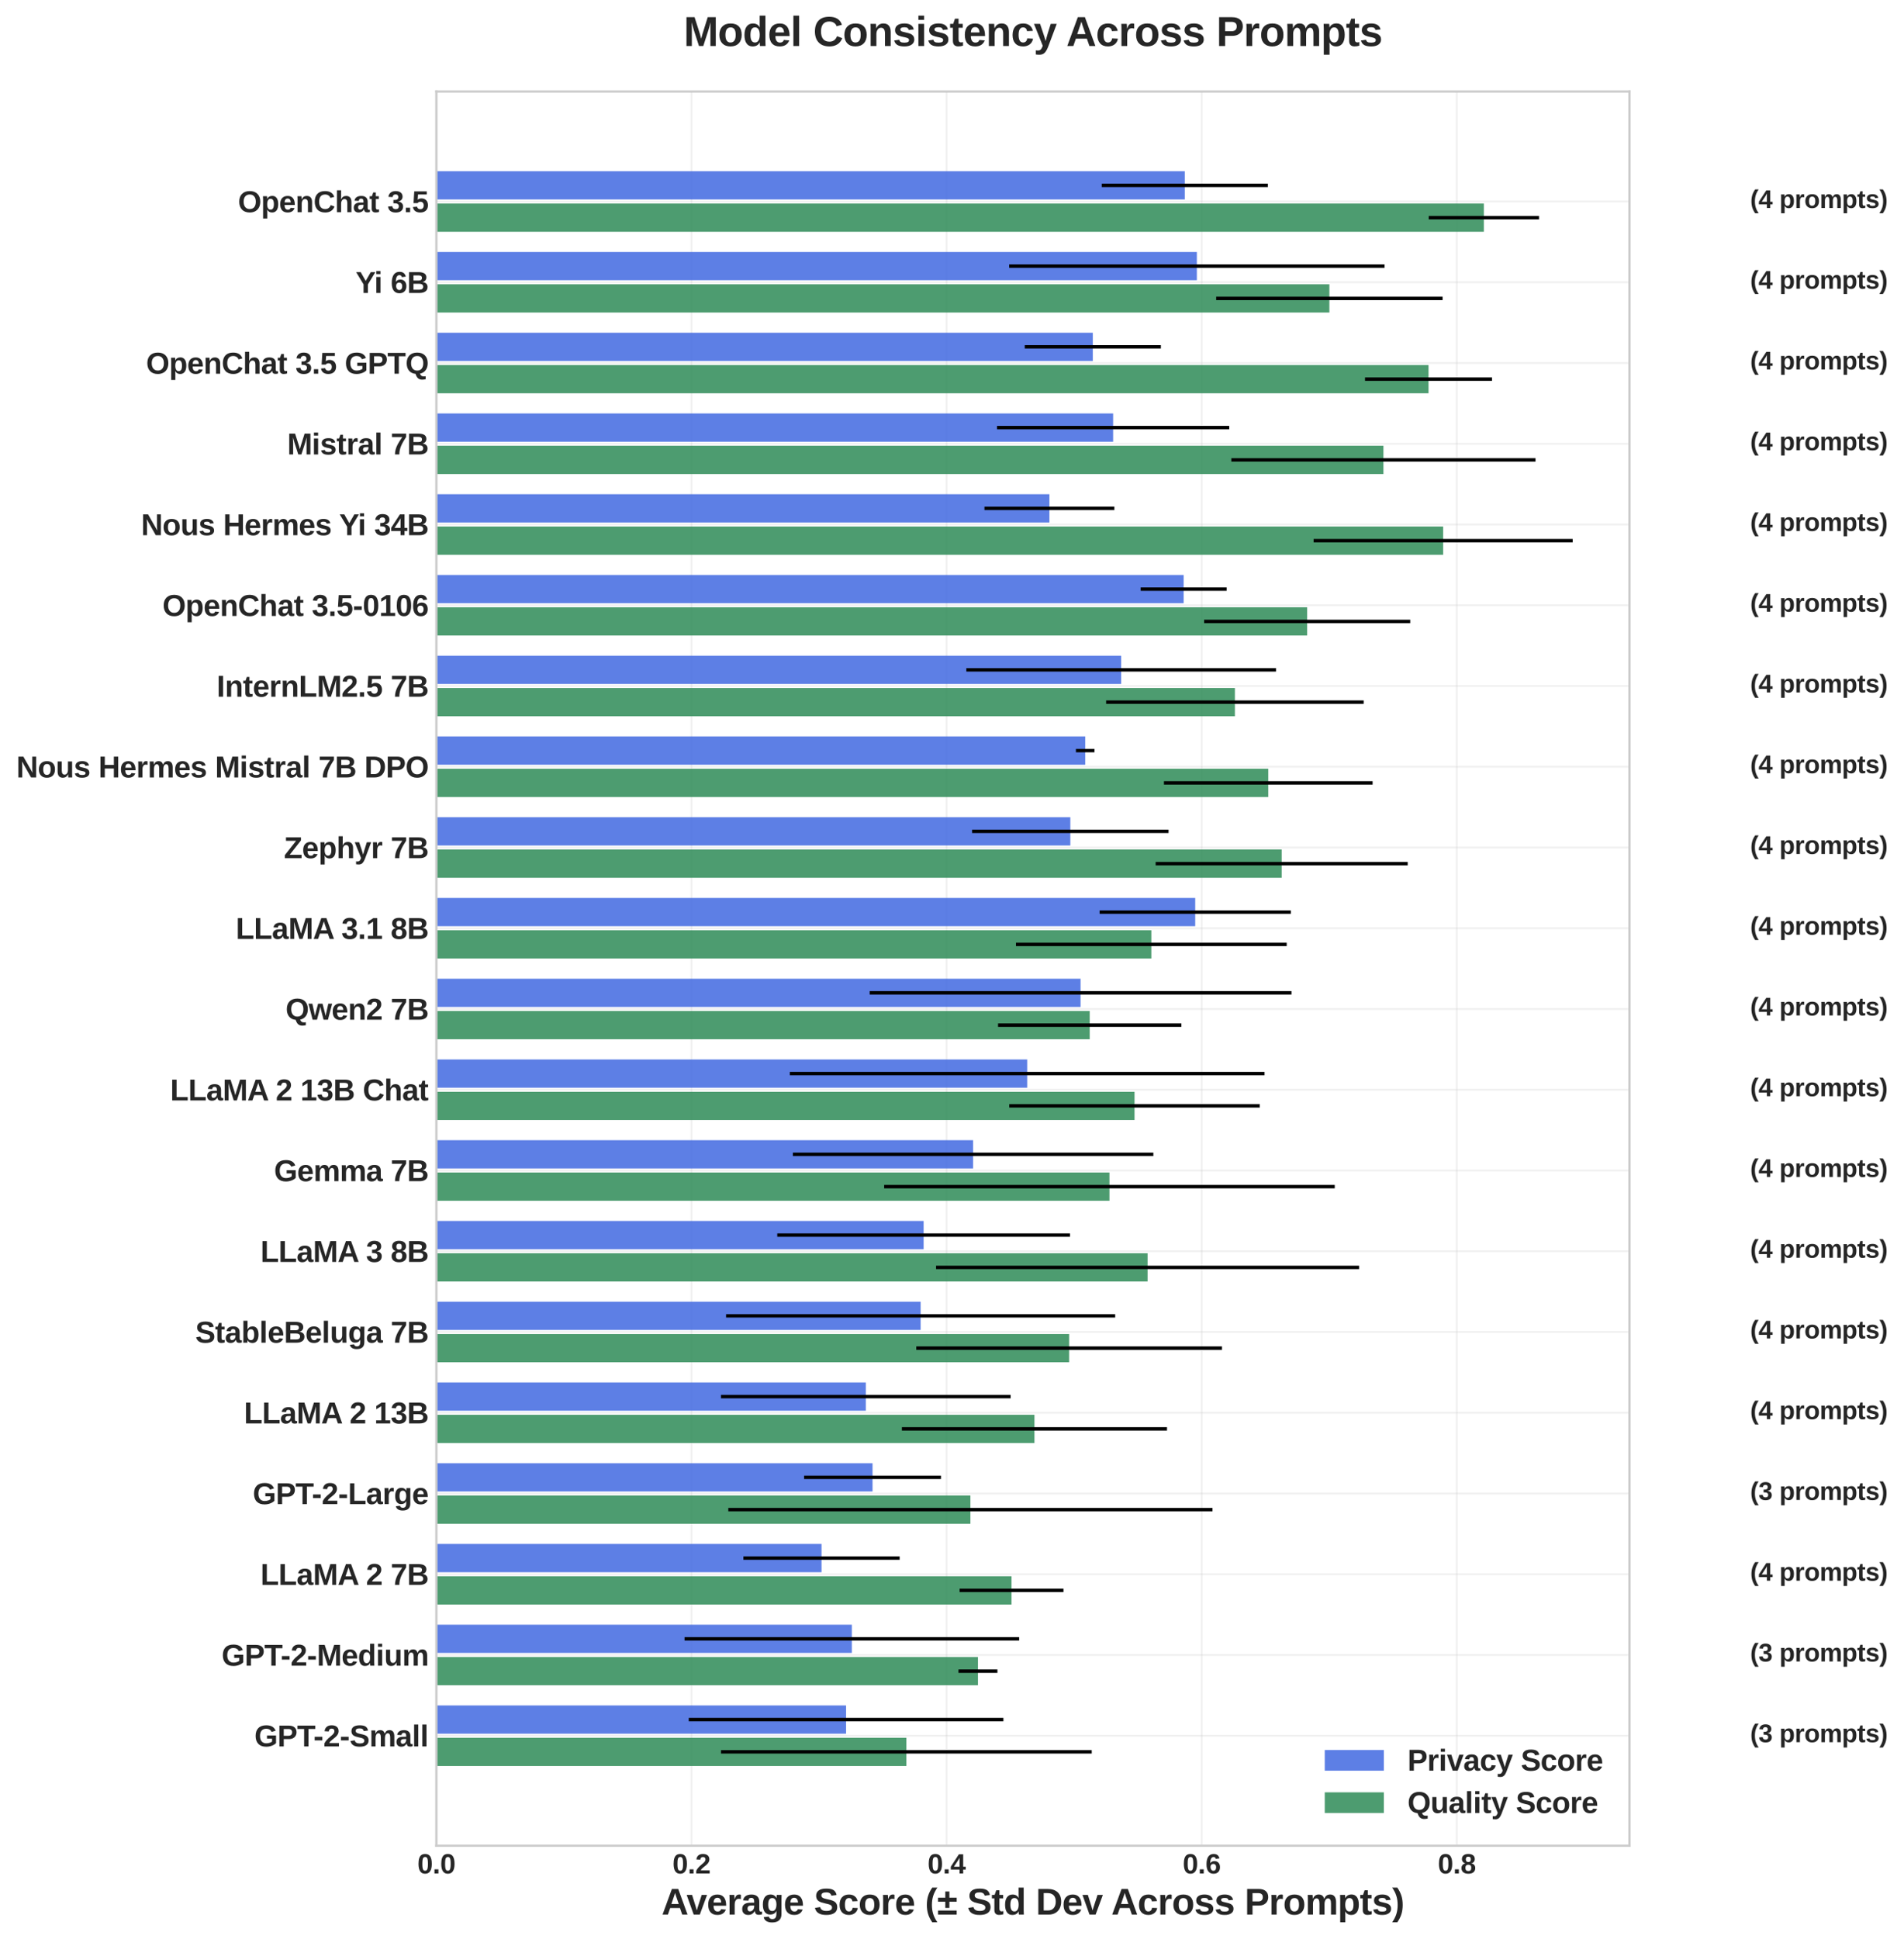 <?xml version="1.0" encoding="utf-8" standalone="no"?>
<!DOCTYPE svg PUBLIC "-//W3C//DTD SVG 1.1//EN"
  "http://www.w3.org/Graphics/SVG/1.1/DTD/svg11.dtd">
<svg xmlns:xlink="http://www.w3.org/1999/xlink" width="837.884pt" height="852.816pt" viewBox="0 0 837.884 852.816" xmlns="http://www.w3.org/2000/svg" version="1.1">
 <defs>
  <style type="text/css">*{stroke-linejoin: round; stroke-linecap: butt}</style>
 </defs>
 <g id="figure_1">
  <g id="patch_1">
   <path d="M 0 852.816 
L 837.884 852.816 
L 837.884 0 
L 0 0 
z
" style="fill: #ffffff"/>
  </g>
  <g id="axes_1">
   <g id="patch_2">
    <path d="M 192.028 811.944 
L 717.081 811.944 
L 717.081 40.244 
L 192.028 40.244 
z
" style="fill: #ffffff"/>
   </g>
   <g id="matplotlib.axis_1">
    <g id="xtick_1">
     <g id="line2d_1">
      <path d="M 192.028 811.944 
L 192.028 40.244 
" clip-path="url(#p9707eef431)" style="fill: none; stroke: #cccccc; stroke-opacity: 0.3; stroke-width: 0.8; stroke-linecap: round"/>
     </g>
     <g id="line2d_2"/>
     <g id="text_1">
      <!-- 0.0 -->
      <g style="fill: #262626" transform="translate(183.688 824.141) scale(0.12 -0.12)">
       <defs>
        <path id="LiberationSans-Bold-30" d="M 3297 2203 
Q 3297 1088 2914 512 
Q 2531 -63 1766 -63 
Q 253 -63 253 2203 
Q 253 2994 418 3494 
Q 584 3994 915 4231 
Q 1247 4469 1791 4469 
Q 2572 4469 2934 3903 
Q 3297 3338 3297 2203 
z
M 2416 2203 
Q 2416 2813 2356 3150 
Q 2297 3488 2165 3634 
Q 2034 3781 1784 3781 
Q 1519 3781 1383 3632 
Q 1247 3484 1189 3148 
Q 1131 2813 1131 2203 
Q 1131 1600 1192 1261 
Q 1253 922 1386 775 
Q 1519 628 1772 628 
Q 2022 628 2158 783 
Q 2294 938 2355 1278 
Q 2416 1619 2416 2203 
z
" transform="scale(0.016)"/>
        <path id="LiberationSans-Bold-2e" d="M 434 0 
L 434 953 
L 1338 953 
L 1338 0 
L 434 0 
z
" transform="scale(0.016)"/>
       </defs>
       <use xlink:href="#LiberationSans-Bold-30"/>
       <use xlink:href="#LiberationSans-Bold-2e" transform="translate(55.615 0)"/>
       <use xlink:href="#LiberationSans-Bold-30" transform="translate(83.398 0)"/>
      </g>
     </g>
    </g>
    <g id="xtick_2">
     <g id="line2d_3">
      <path d="M 304.292 811.944 
L 304.292 40.244 
" clip-path="url(#p9707eef431)" style="fill: none; stroke: #cccccc; stroke-opacity: 0.3; stroke-width: 0.8; stroke-linecap: round"/>
     </g>
     <g id="line2d_4"/>
     <g id="text_2">
      <!-- 0.2 -->
      <g style="fill: #262626" transform="translate(295.952 824.141) scale(0.12 -0.12)">
       <defs>
        <path id="LiberationSans-Bold-32" d="M 222 0 
L 222 609 
Q 394 988 711 1347 
Q 1028 1706 1509 2097 
Q 1972 2472 2158 2715 
Q 2344 2959 2344 3194 
Q 2344 3769 1766 3769 
Q 1484 3769 1336 3617 
Q 1188 3466 1144 3163 
L 259 3213 
Q 334 3825 717 4147 
Q 1100 4469 1759 4469 
Q 2472 4469 2853 4144 
Q 3234 3819 3234 3231 
Q 3234 2922 3112 2672 
Q 2991 2422 2800 2211 
Q 2609 2000 2376 1815 
Q 2144 1631 1925 1456 
Q 1706 1281 1526 1103 
Q 1347 925 1259 722 
L 3303 722 
L 3303 0 
L 222 0 
z
" transform="scale(0.016)"/>
       </defs>
       <use xlink:href="#LiberationSans-Bold-30"/>
       <use xlink:href="#LiberationSans-Bold-2e" transform="translate(55.615 0)"/>
       <use xlink:href="#LiberationSans-Bold-32" transform="translate(83.398 0)"/>
      </g>
     </g>
    </g>
    <g id="xtick_3">
     <g id="line2d_5">
      <path d="M 416.556 811.944 
L 416.556 40.244 
" clip-path="url(#p9707eef431)" style="fill: none; stroke: #cccccc; stroke-opacity: 0.3; stroke-width: 0.8; stroke-linecap: round"/>
     </g>
     <g id="line2d_6"/>
     <g id="text_3">
      <!-- 0.4 -->
      <g style="fill: #262626" transform="translate(408.216 824.141) scale(0.12 -0.12)">
       <defs>
        <path id="LiberationSans-Bold-34" d="M 2938 897 
L 2938 0 
L 2100 0 
L 2100 897 
L 97 897 
L 97 1556 
L 1956 4403 
L 2938 4403 
L 2938 1550 
L 3525 1550 
L 3525 897 
L 2938 897 
z
M 2100 2991 
Q 2100 3159 2111 3356 
Q 2122 3553 2128 3609 
Q 2047 3434 1834 3103 
L 813 1550 
L 2100 1550 
L 2100 2991 
z
" transform="scale(0.016)"/>
       </defs>
       <use xlink:href="#LiberationSans-Bold-30"/>
       <use xlink:href="#LiberationSans-Bold-2e" transform="translate(55.615 0)"/>
       <use xlink:href="#LiberationSans-Bold-34" transform="translate(83.398 0)"/>
      </g>
     </g>
    </g>
    <g id="xtick_4">
     <g id="line2d_7">
      <path d="M 528.82 811.944 
L 528.82 40.244 
" clip-path="url(#p9707eef431)" style="fill: none; stroke: #cccccc; stroke-opacity: 0.3; stroke-width: 0.8; stroke-linecap: round"/>
     </g>
     <g id="line2d_8"/>
     <g id="text_4">
      <!-- 0.6 -->
      <g style="fill: #262626" transform="translate(520.48 824.141) scale(0.12 -0.12)">
       <defs>
        <path id="LiberationSans-Bold-36" d="M 3328 1441 
Q 3328 738 2934 337 
Q 2541 -63 1847 -63 
Q 1069 -63 651 482 
Q 234 1028 234 2100 
Q 234 3278 657 3873 
Q 1081 4469 1869 4469 
Q 2428 4469 2751 4222 
Q 3075 3975 3209 3456 
L 2381 3341 
Q 2263 3775 1850 3775 
Q 1497 3775 1295 3422 
Q 1094 3069 1094 2350 
Q 1234 2584 1484 2709 
Q 1734 2834 2050 2834 
Q 2641 2834 2984 2459 
Q 3328 2084 3328 1441 
z
M 2447 1416 
Q 2447 1791 2273 1989 
Q 2100 2188 1797 2188 
Q 1506 2188 1331 2002 
Q 1156 1816 1156 1509 
Q 1156 1125 1339 873 
Q 1522 622 1819 622 
Q 2116 622 2281 833 
Q 2447 1044 2447 1416 
z
" transform="scale(0.016)"/>
       </defs>
       <use xlink:href="#LiberationSans-Bold-30"/>
       <use xlink:href="#LiberationSans-Bold-2e" transform="translate(55.615 0)"/>
       <use xlink:href="#LiberationSans-Bold-36" transform="translate(83.398 0)"/>
      </g>
     </g>
    </g>
    <g id="xtick_5">
     <g id="line2d_9">
      <path d="M 641.084 811.944 
L 641.084 40.244 
" clip-path="url(#p9707eef431)" style="fill: none; stroke: #cccccc; stroke-opacity: 0.3; stroke-width: 0.8; stroke-linecap: round"/>
     </g>
     <g id="line2d_10"/>
     <g id="text_5">
      <!-- 0.8 -->
      <g style="fill: #262626" transform="translate(632.744 824.141) scale(0.12 -0.12)">
       <defs>
        <path id="LiberationSans-Bold-38" d="M 3363 1241 
Q 3363 622 2953 279 
Q 2544 -63 1784 -63 
Q 1031 -63 617 278 
Q 203 619 203 1234 
Q 203 1656 447 1945 
Q 691 2234 1100 2303 
L 1100 2316 
Q 744 2394 525 2669 
Q 306 2944 306 3303 
Q 306 3844 689 4156 
Q 1072 4469 1772 4469 
Q 2488 4469 2870 4164 
Q 3253 3859 3253 3297 
Q 3253 2938 3036 2666 
Q 2819 2394 2453 2322 
L 2453 2309 
Q 2878 2241 3120 1961 
Q 3363 1681 3363 1241 
z
M 2350 3250 
Q 2350 3563 2206 3708 
Q 2063 3853 1772 3853 
Q 1203 3853 1203 3250 
Q 1203 2619 1778 2619 
Q 2066 2619 2208 2766 
Q 2350 2913 2350 3250 
z
M 2453 1313 
Q 2453 2003 1766 2003 
Q 1447 2003 1276 1822 
Q 1106 1641 1106 1300 
Q 1106 913 1275 734 
Q 1444 556 1791 556 
Q 2131 556 2292 734 
Q 2453 913 2453 1313 
z
" transform="scale(0.016)"/>
       </defs>
       <use xlink:href="#LiberationSans-Bold-30"/>
       <use xlink:href="#LiberationSans-Bold-2e" transform="translate(55.615 0)"/>
       <use xlink:href="#LiberationSans-Bold-38" transform="translate(83.398 0)"/>
      </g>
     </g>
    </g>
    <g id="text_6">
     <!-- Average Score (± Std Dev Across Prompts) -->
     <g style="fill: #262626" transform="translate(291.16 842.226) scale(0.16 -0.16)">
      <defs>
       <path id="LiberationSans-Bold-41" d="M 3541 0 
L 3150 1125 
L 1472 1125 
L 1081 0 
L 159 0 
L 1766 4403 
L 2853 4403 
L 4453 0 
L 3541 0 
z
M 2309 3725 
L 2291 3656 
Q 2259 3544 2215 3400 
Q 2172 3256 1678 1819 
L 2944 1819 
L 2509 3084 
L 2375 3509 
L 2309 3725 
z
" transform="scale(0.016)"/>
       <path id="LiberationSans-Bold-76" d="M 2284 0 
L 1234 0 
L 25 3381 
L 953 3381 
L 1544 1491 
Q 1591 1334 1766 709 
Q 1797 838 1894 1159 
Q 1991 1481 2613 3381 
L 3531 3381 
L 2284 0 
z
" transform="scale(0.016)"/>
       <path id="LiberationSans-Bold-65" d="M 1831 -63 
Q 1069 -63 659 389 
Q 250 841 250 1706 
Q 250 2544 665 2994 
Q 1081 3444 1844 3444 
Q 2572 3444 2956 2961 
Q 3341 2478 3341 1547 
L 3341 1522 
L 1172 1522 
Q 1172 1028 1355 776 
Q 1538 525 1875 525 
Q 2341 525 2463 928 
L 3291 856 
Q 2931 -63 1831 -63 
z
M 1831 2891 
Q 1522 2891 1355 2675 
Q 1188 2459 1178 2072 
L 2491 2072 
Q 2466 2481 2294 2686 
Q 2122 2891 1831 2891 
z
" transform="scale(0.016)"/>
       <path id="LiberationSans-Bold-72" d="M 447 0 
L 447 2588 
Q 447 2866 439 3052 
Q 431 3238 422 3381 
L 1259 3381 
Q 1269 3325 1284 3039 
Q 1300 2753 1300 2659 
L 1313 2659 
Q 1441 3016 1541 3161 
Q 1641 3306 1778 3376 
Q 1916 3447 2122 3447 
Q 2291 3447 2394 3400 
L 2394 2666 
Q 2181 2713 2019 2713 
Q 1691 2713 1508 2447 
Q 1325 2181 1325 1659 
L 1325 0 
L 447 0 
z
" transform="scale(0.016)"/>
       <path id="LiberationSans-Bold-61" d="M 1228 -63 
Q 738 -63 463 204 
Q 188 472 188 956 
Q 188 1481 530 1756 
Q 872 2031 1522 2038 
L 2250 2050 
L 2250 2222 
Q 2250 2553 2134 2714 
Q 2019 2875 1756 2875 
Q 1513 2875 1398 2764 
Q 1284 2653 1256 2397 
L 341 2441 
Q 425 2934 792 3189 
Q 1159 3444 1794 3444 
Q 2434 3444 2781 3128 
Q 3128 2813 3128 2231 
L 3128 1000 
Q 3128 716 3192 608 
Q 3256 500 3406 500 
Q 3506 500 3600 519 
L 3600 44 
Q 3522 25 3459 9 
Q 3397 -6 3334 -15 
Q 3272 -25 3201 -31 
Q 3131 -38 3038 -38 
Q 2706 -38 2548 125 
Q 2391 288 2359 603 
L 2341 603 
Q 1972 -63 1228 -63 
z
M 2250 1566 
L 1800 1559 
Q 1494 1547 1366 1492 
Q 1238 1438 1170 1325 
Q 1103 1213 1103 1025 
Q 1103 784 1214 667 
Q 1325 550 1509 550 
Q 1716 550 1886 662 
Q 2056 775 2153 973 
Q 2250 1172 2250 1394 
L 2250 1566 
z
" transform="scale(0.016)"/>
       <path id="LiberationSans-Bold-67" d="M 1863 -1356 
Q 1244 -1356 867 -1120 
Q 491 -884 403 -447 
L 1281 -344 
Q 1328 -547 1483 -662 
Q 1638 -778 1888 -778 
Q 2253 -778 2422 -553 
Q 2591 -328 2591 116 
L 2591 294 
L 2597 628 
L 2591 628 
Q 2300 6 1503 6 
Q 913 6 588 450 
Q 263 894 263 1719 
Q 263 2547 597 2997 
Q 931 3447 1569 3447 
Q 2306 3447 2591 2838 
L 2606 2838 
Q 2606 2947 2620 3134 
Q 2634 3322 2650 3381 
L 3481 3381 
Q 3463 3044 3463 2600 
L 3463 103 
Q 3463 -619 3053 -987 
Q 2644 -1356 1863 -1356 
z
M 2597 1738 
Q 2597 2259 2411 2551 
Q 2225 2844 1881 2844 
Q 1178 2844 1178 1719 
Q 1178 616 1875 616 
Q 2225 616 2411 908 
Q 2597 1200 2597 1738 
z
" transform="scale(0.016)"/>
       <path id="LiberationSans-Bold-20" transform="scale(0.016)"/>
       <path id="LiberationSans-Bold-53" d="M 4019 1269 
Q 4019 622 3539 279 
Q 3059 -63 2131 -63 
Q 1284 -63 803 237 
Q 322 538 184 1147 
L 1075 1294 
Q 1166 944 1428 786 
Q 1691 628 2156 628 
Q 3122 628 3122 1216 
Q 3122 1403 3011 1525 
Q 2900 1647 2698 1728 
Q 2497 1809 1925 1925 
Q 1431 2041 1237 2111 
Q 1044 2181 887 2276 
Q 731 2372 622 2506 
Q 513 2641 452 2822 
Q 391 3003 391 3238 
Q 391 3834 839 4151 
Q 1288 4469 2144 4469 
Q 2963 4469 3373 4212 
Q 3784 3956 3903 3366 
L 3009 3244 
Q 2941 3528 2730 3672 
Q 2519 3816 2125 3816 
Q 1288 3816 1288 3291 
Q 1288 3119 1377 3009 
Q 1466 2900 1641 2823 
Q 1816 2747 2350 2631 
Q 2984 2497 3257 2383 
Q 3531 2269 3690 2117 
Q 3850 1966 3934 1755 
Q 4019 1544 4019 1269 
z
" transform="scale(0.016)"/>
       <path id="LiberationSans-Bold-63" d="M 1856 -63 
Q 1088 -63 669 395 
Q 250 853 250 1672 
Q 250 2509 672 2976 
Q 1094 3444 1869 3444 
Q 2466 3444 2856 3144 
Q 3247 2844 3347 2316 
L 2463 2272 
Q 2425 2531 2275 2686 
Q 2125 2841 1850 2841 
Q 1172 2841 1172 1706 
Q 1172 538 1863 538 
Q 2113 538 2281 695 
Q 2450 853 2491 1166 
L 3372 1125 
Q 3325 778 3123 506 
Q 2922 234 2594 85 
Q 2266 -63 1856 -63 
z
" transform="scale(0.016)"/>
       <path id="LiberationSans-Bold-6f" d="M 3659 1694 
Q 3659 872 3203 404 
Q 2747 -63 1941 -63 
Q 1150 -63 700 406 
Q 250 875 250 1694 
Q 250 2509 700 2976 
Q 1150 3444 1959 3444 
Q 2788 3444 3223 2992 
Q 3659 2541 3659 1694 
z
M 2741 1694 
Q 2741 2297 2544 2569 
Q 2347 2841 1972 2841 
Q 1172 2841 1172 1694 
Q 1172 1128 1367 833 
Q 1563 538 1931 538 
Q 2741 538 2741 1694 
z
" transform="scale(0.016)"/>
       <path id="LiberationSans-Bold-28" d="M 1247 -1328 
Q 756 -622 537 81 
Q 319 784 319 1659 
Q 319 2531 537 3232 
Q 756 3934 1247 4638 
L 2125 4638 
Q 1631 3925 1407 3219 
Q 1184 2513 1184 1656 
Q 1184 803 1406 101 
Q 1628 -600 2125 -1328 
L 1247 -1328 
z
" transform="scale(0.016)"/>
       <path id="LiberationSans-Bold-b1" d="M 2106 2209 
L 2106 1144 
L 1406 1144 
L 1406 2209 
L 153 2209 
L 153 2906 
L 1406 2906 
L 1406 3969 
L 2106 3969 
L 2106 2906 
L 3363 2906 
L 3363 2209 
L 2106 2209 
z
M 153 0 
L 153 697 
L 3363 697 
L 3363 0 
L 153 0 
z
" transform="scale(0.016)"/>
       <path id="LiberationSans-Bold-74" d="M 1313 -56 
Q 925 -56 715 155 
Q 506 366 506 794 
L 506 2788 
L 78 2788 
L 78 3381 
L 550 3381 
L 825 4175 
L 1375 4175 
L 1375 3381 
L 2016 3381 
L 2016 2788 
L 1375 2788 
L 1375 1031 
Q 1375 784 1469 667 
Q 1563 550 1759 550 
Q 1863 550 2053 594 
L 2053 50 
Q 1728 -56 1313 -56 
z
" transform="scale(0.016)"/>
       <path id="LiberationSans-Bold-64" d="M 2638 0 
Q 2625 47 2608 236 
Q 2591 425 2591 550 
L 2578 550 
Q 2294 -63 1497 -63 
Q 906 -63 584 398 
Q 263 859 263 1688 
Q 263 2528 602 2986 
Q 941 3444 1563 3444 
Q 1922 3444 2183 3294 
Q 2444 3144 2584 2847 
L 2591 2847 
L 2584 3403 
L 2584 4638 
L 3463 4638 
L 3463 738 
Q 3463 425 3488 0 
L 2638 0 
z
M 2597 1709 
Q 2597 2256 2414 2551 
Q 2231 2847 1875 2847 
Q 1522 2847 1350 2561 
Q 1178 2275 1178 1688 
Q 1178 538 1869 538 
Q 2216 538 2406 842 
Q 2597 1147 2597 1709 
z
" transform="scale(0.016)"/>
       <path id="LiberationSans-Bold-44" d="M 4353 2234 
Q 4353 1553 4086 1045 
Q 3819 538 3330 269 
Q 2841 0 2209 0 
L 428 0 
L 428 4403 
L 2022 4403 
Q 3134 4403 3743 3842 
Q 4353 3281 4353 2234 
z
M 3425 2234 
Q 3425 2944 3056 3317 
Q 2688 3691 2003 3691 
L 1350 3691 
L 1350 713 
L 2131 713 
Q 2725 713 3075 1122 
Q 3425 1531 3425 2234 
z
" transform="scale(0.016)"/>
       <path id="LiberationSans-Bold-73" d="M 3297 988 
Q 3297 497 2895 217 
Q 2494 -63 1784 -63 
Q 1088 -63 717 157 
Q 347 378 225 844 
L 997 959 
Q 1063 719 1223 619 
Q 1384 519 1784 519 
Q 2153 519 2322 612 
Q 2491 706 2491 906 
Q 2491 1069 2355 1164 
Q 2219 1259 1894 1325 
Q 1150 1472 890 1598 
Q 631 1725 495 1926 
Q 359 2128 359 2422 
Q 359 2906 732 3176 
Q 1106 3447 1791 3447 
Q 2394 3447 2761 3212 
Q 3128 2978 3219 2534 
L 2441 2453 
Q 2403 2659 2256 2761 
Q 2109 2863 1791 2863 
Q 1478 2863 1322 2783 
Q 1166 2703 1166 2516 
Q 1166 2369 1286 2283 
Q 1406 2197 1691 2141 
Q 2088 2059 2395 1973 
Q 2703 1888 2889 1769 
Q 3075 1650 3186 1464 
Q 3297 1278 3297 988 
z
" transform="scale(0.016)"/>
       <path id="LiberationSans-Bold-50" d="M 4050 3009 
Q 4050 2584 3856 2250 
Q 3663 1916 3302 1733 
Q 2941 1550 2444 1550 
L 1350 1550 
L 1350 0 
L 428 0 
L 428 4403 
L 2406 4403 
Q 3197 4403 3623 4039 
Q 4050 3675 4050 3009 
z
M 3122 2994 
Q 3122 3688 2303 3688 
L 1350 3688 
L 1350 2259 
L 2328 2259 
Q 2709 2259 2915 2448 
Q 3122 2638 3122 2994 
z
" transform="scale(0.016)"/>
       <path id="LiberationSans-Bold-6d" d="M 2438 0 
L 2438 1897 
Q 2438 2788 1925 2788 
Q 1659 2788 1492 2516 
Q 1325 2244 1325 1813 
L 1325 0 
L 447 0 
L 447 2625 
Q 447 2897 439 3070 
Q 431 3244 422 3381 
L 1259 3381 
Q 1269 3322 1284 3064 
Q 1300 2806 1300 2709 
L 1313 2709 
Q 1475 3097 1717 3272 
Q 1959 3447 2297 3447 
Q 3072 3447 3238 2709 
L 3256 2709 
Q 3428 3103 3668 3275 
Q 3909 3447 4281 3447 
Q 4775 3447 5034 3111 
Q 5294 2775 5294 2147 
L 5294 0 
L 4422 0 
L 4422 1897 
Q 4422 2788 3909 2788 
Q 3653 2788 3489 2539 
Q 3325 2291 3309 1853 
L 3309 0 
L 2438 0 
z
" transform="scale(0.016)"/>
       <path id="LiberationSans-Bold-70" d="M 3647 1706 
Q 3647 859 3308 398 
Q 2969 -63 2350 -63 
Q 1994 -63 1730 92 
Q 1466 247 1325 538 
L 1306 538 
Q 1325 444 1325 -31 
L 1325 -1328 
L 447 -1328 
L 447 2603 
Q 447 3081 422 3381 
L 1275 3381 
Q 1291 3325 1302 3159 
Q 1313 2994 1313 2831 
L 1325 2831 
Q 1622 3453 2406 3453 
Q 2997 3453 3322 2998 
Q 3647 2544 3647 1706 
z
M 2731 1706 
Q 2731 2844 2034 2844 
Q 1684 2844 1498 2537 
Q 1313 2231 1313 1681 
Q 1313 1134 1498 836 
Q 1684 538 2028 538 
Q 2731 538 2731 1706 
z
" transform="scale(0.016)"/>
       <path id="LiberationSans-Bold-29" d="M 6 -1328 
Q 506 -597 726 101 
Q 947 800 947 1656 
Q 947 2516 722 3223 
Q 497 3931 6 4638 
L 884 4638 
Q 1378 3928 1595 3225 
Q 1813 2522 1813 1659 
Q 1813 791 1595 87 
Q 1378 -616 884 -1328 
L 6 -1328 
z
" transform="scale(0.016)"/>
      </defs>
      <use xlink:href="#LiberationSans-Bold-41"/>
      <use xlink:href="#LiberationSans-Bold-76" transform="translate(68.467 0)"/>
      <use xlink:href="#LiberationSans-Bold-65" transform="translate(124.082 0)"/>
      <use xlink:href="#LiberationSans-Bold-72" transform="translate(179.697 0)"/>
      <use xlink:href="#LiberationSans-Bold-61" transform="translate(218.613 0)"/>
      <use xlink:href="#LiberationSans-Bold-67" transform="translate(274.229 0)"/>
      <use xlink:href="#LiberationSans-Bold-65" transform="translate(335.312 0)"/>
      <use xlink:href="#LiberationSans-Bold-20" transform="translate(390.928 0)"/>
      <use xlink:href="#LiberationSans-Bold-53" transform="translate(418.711 0)"/>
      <use xlink:href="#LiberationSans-Bold-63" transform="translate(485.41 0)"/>
      <use xlink:href="#LiberationSans-Bold-6f" transform="translate(541.025 0)"/>
      <use xlink:href="#LiberationSans-Bold-72" transform="translate(602.109 0)"/>
      <use xlink:href="#LiberationSans-Bold-65" transform="translate(641.025 0)"/>
      <use xlink:href="#LiberationSans-Bold-20" transform="translate(696.641 0)"/>
      <use xlink:href="#LiberationSans-Bold-28" transform="translate(724.424 0)"/>
      <use xlink:href="#LiberationSans-Bold-b1" transform="translate(757.725 0)"/>
      <use xlink:href="#LiberationSans-Bold-20" transform="translate(812.607 0)"/>
      <use xlink:href="#LiberationSans-Bold-53" transform="translate(840.391 0)"/>
      <use xlink:href="#LiberationSans-Bold-74" transform="translate(907.09 0)"/>
      <use xlink:href="#LiberationSans-Bold-64" transform="translate(940.391 0)"/>
      <use xlink:href="#LiberationSans-Bold-20" transform="translate(1001.475 0)"/>
      <use xlink:href="#LiberationSans-Bold-44" transform="translate(1029.258 0)"/>
      <use xlink:href="#LiberationSans-Bold-65" transform="translate(1101.475 0)"/>
      <use xlink:href="#LiberationSans-Bold-76" transform="translate(1157.09 0)"/>
      <use xlink:href="#LiberationSans-Bold-20" transform="translate(1212.705 0)"/>
      <use xlink:href="#LiberationSans-Bold-41" transform="translate(1236.738 0)"/>
      <use xlink:href="#LiberationSans-Bold-63" transform="translate(1308.955 0)"/>
      <use xlink:href="#LiberationSans-Bold-72" transform="translate(1364.57 0)"/>
      <use xlink:href="#LiberationSans-Bold-6f" transform="translate(1403.486 0)"/>
      <use xlink:href="#LiberationSans-Bold-73" transform="translate(1464.57 0)"/>
      <use xlink:href="#LiberationSans-Bold-73" transform="translate(1520.186 0)"/>
      <use xlink:href="#LiberationSans-Bold-20" transform="translate(1575.801 0)"/>
      <use xlink:href="#LiberationSans-Bold-50" transform="translate(1603.584 0)"/>
      <use xlink:href="#LiberationSans-Bold-72" transform="translate(1670.283 0)"/>
      <use xlink:href="#LiberationSans-Bold-6f" transform="translate(1709.199 0)"/>
      <use xlink:href="#LiberationSans-Bold-6d" transform="translate(1770.283 0)"/>
      <use xlink:href="#LiberationSans-Bold-70" transform="translate(1859.199 0)"/>
      <use xlink:href="#LiberationSans-Bold-74" transform="translate(1920.283 0)"/>
      <use xlink:href="#LiberationSans-Bold-73" transform="translate(1953.584 0)"/>
      <use xlink:href="#LiberationSans-Bold-29" transform="translate(2009.199 0)"/>
     </g>
    </g>
   </g>
   <g id="matplotlib.axis_2">
    <g id="ytick_1">
     <g id="line2d_11">
      <path d="M 192.028 88.642 
L 717.081 88.642 
" clip-path="url(#p9707eef431)" style="fill: none; stroke: #cccccc; stroke-opacity: 0.3; stroke-width: 0.8; stroke-linecap: round"/>
     </g>
     <g id="line2d_12"/>
     <g id="text_7">
      <!-- OpenChat 3.5 -->
      <g style="fill: #262626" transform="translate(104.739 93.353) scale(0.13 -0.13)">
       <defs>
        <path id="LiberationSans-Bold-4f" d="M 4709 2222 
Q 4709 1534 4437 1012 
Q 4166 491 3659 214 
Q 3153 -63 2478 -63 
Q 1441 -63 852 548 
Q 263 1159 263 2222 
Q 263 3281 850 3875 
Q 1438 4469 2484 4469 
Q 3531 4469 4120 3869 
Q 4709 3269 4709 2222 
z
M 3769 2222 
Q 3769 2934 3431 3339 
Q 3094 3744 2484 3744 
Q 1866 3744 1528 3342 
Q 1191 2941 1191 2222 
Q 1191 1497 1536 1080 
Q 1881 663 2478 663 
Q 3097 663 3433 1069 
Q 3769 1475 3769 2222 
z
" transform="scale(0.016)"/>
        <path id="LiberationSans-Bold-6e" d="M 2638 0 
L 2638 1897 
Q 2638 2788 2034 2788 
Q 1716 2788 1520 2514 
Q 1325 2241 1325 1813 
L 1325 0 
L 447 0 
L 447 2625 
Q 447 2897 439 3070 
Q 431 3244 422 3381 
L 1259 3381 
Q 1269 3322 1284 3064 
Q 1300 2806 1300 2709 
L 1313 2709 
Q 1491 3097 1759 3272 
Q 2028 3447 2400 3447 
Q 2938 3447 3225 3115 
Q 3513 2784 3513 2147 
L 3513 0 
L 2638 0 
z
" transform="scale(0.016)"/>
        <path id="LiberationSans-Bold-43" d="M 2484 663 
Q 3319 663 3644 1500 
L 4447 1197 
Q 4188 559 3686 248 
Q 3184 -63 2484 -63 
Q 1422 -63 842 539 
Q 263 1141 263 2222 
Q 263 3306 822 3887 
Q 1381 4469 2444 4469 
Q 3219 4469 3706 4158 
Q 4194 3847 4391 3244 
L 3578 3022 
Q 3475 3353 3173 3548 
Q 2872 3744 2463 3744 
Q 1838 3744 1514 3356 
Q 1191 2969 1191 2222 
Q 1191 1463 1523 1063 
Q 1856 663 2484 663 
z
" transform="scale(0.016)"/>
        <path id="LiberationSans-Bold-68" d="M 1313 2706 
Q 1491 3094 1759 3269 
Q 2028 3444 2400 3444 
Q 2938 3444 3225 3112 
Q 3513 2781 3513 2144 
L 3513 0 
L 2638 0 
L 2638 1894 
Q 2638 2784 2034 2784 
Q 1716 2784 1520 2511 
Q 1325 2238 1325 1809 
L 1325 0 
L 447 0 
L 447 4638 
L 1325 4638 
L 1325 3372 
Q 1325 3031 1300 2706 
L 1313 2706 
z
" transform="scale(0.016)"/>
        <path id="LiberationSans-Bold-33" d="M 3328 1222 
Q 3328 603 2922 265 
Q 2516 -72 1766 -72 
Q 1056 -72 637 254 
Q 219 581 147 1197 
L 1041 1275 
Q 1125 641 1763 641 
Q 2078 641 2253 797 
Q 2428 953 2428 1275 
Q 2428 1569 2215 1725 
Q 2003 1881 1584 1881 
L 1278 1881 
L 1278 2591 
L 1566 2591 
Q 1944 2591 2134 2745 
Q 2325 2900 2325 3188 
Q 2325 3459 2173 3614 
Q 2022 3769 1731 3769 
Q 1459 3769 1292 3619 
Q 1125 3469 1100 3194 
L 222 3256 
Q 291 3825 694 4147 
Q 1097 4469 1747 4469 
Q 2438 4469 2827 4158 
Q 3216 3847 3216 3297 
Q 3216 2884 2973 2618 
Q 2731 2353 2275 2266 
L 2275 2253 
Q 2781 2194 3054 1920 
Q 3328 1647 3328 1222 
z
" transform="scale(0.016)"/>
        <path id="LiberationSans-Bold-35" d="M 3381 1466 
Q 3381 766 2945 351 
Q 2509 -63 1750 -63 
Q 1088 -63 689 235 
Q 291 534 197 1100 
L 1075 1172 
Q 1144 891 1319 762 
Q 1494 634 1759 634 
Q 2088 634 2283 843 
Q 2478 1053 2478 1447 
Q 2478 1794 2293 2001 
Q 2109 2209 1778 2209 
Q 1413 2209 1181 1925 
L 325 1925 
L 478 4403 
L 3125 4403 
L 3125 3750 
L 1275 3750 
L 1203 2638 
Q 1522 2919 2000 2919 
Q 2628 2919 3004 2528 
Q 3381 2138 3381 1466 
z
" transform="scale(0.016)"/>
       </defs>
       <use xlink:href="#LiberationSans-Bold-4f"/>
       <use xlink:href="#LiberationSans-Bold-70" transform="translate(77.783 0)"/>
       <use xlink:href="#LiberationSans-Bold-65" transform="translate(138.867 0)"/>
       <use xlink:href="#LiberationSans-Bold-6e" transform="translate(194.482 0)"/>
       <use xlink:href="#LiberationSans-Bold-43" transform="translate(255.566 0)"/>
       <use xlink:href="#LiberationSans-Bold-68" transform="translate(327.783 0)"/>
       <use xlink:href="#LiberationSans-Bold-61" transform="translate(388.867 0)"/>
       <use xlink:href="#LiberationSans-Bold-74" transform="translate(444.482 0)"/>
       <use xlink:href="#LiberationSans-Bold-20" transform="translate(477.783 0)"/>
       <use xlink:href="#LiberationSans-Bold-33" transform="translate(505.566 0)"/>
       <use xlink:href="#LiberationSans-Bold-2e" transform="translate(561.182 0)"/>
       <use xlink:href="#LiberationSans-Bold-35" transform="translate(588.965 0)"/>
      </g>
     </g>
    </g>
    <g id="ytick_2">
     <g id="line2d_13">
      <path d="M 192.028 124.163 
L 717.081 124.163 
" clip-path="url(#p9707eef431)" style="fill: none; stroke: #cccccc; stroke-opacity: 0.3; stroke-width: 0.8; stroke-linecap: round"/>
     </g>
     <g id="line2d_14"/>
     <g id="text_8">
      <!-- Yi 6B -->
      <g style="fill: #262626" transform="translate(156.503 128.874) scale(0.13 -0.13)">
       <defs>
        <path id="LiberationSans-Bold-59" d="M 2597 1806 
L 2597 0 
L 1678 0 
L 1678 1806 
L 109 4403 
L 1075 4403 
L 2131 2541 
L 3200 4403 
L 4166 4403 
L 2597 1806 
z
" transform="scale(0.016)"/>
        <path id="LiberationSans-Bold-69" d="M 447 3991 
L 447 4638 
L 1325 4638 
L 1325 3991 
L 447 3991 
z
M 447 0 
L 447 3381 
L 1325 3381 
L 1325 0 
L 447 0 
z
" transform="scale(0.016)"/>
        <path id="LiberationSans-Bold-42" d="M 4331 1256 
Q 4331 656 3881 328 
Q 3431 0 2631 0 
L 428 0 
L 428 4403 
L 2444 4403 
Q 3250 4403 3664 4123 
Q 4078 3844 4078 3297 
Q 4078 2922 3870 2664 
Q 3663 2406 3238 2316 
Q 3772 2253 4051 1979 
Q 4331 1706 4331 1256 
z
M 3150 3172 
Q 3150 3469 2961 3594 
Q 2772 3719 2400 3719 
L 1350 3719 
L 1350 2628 
L 2406 2628 
Q 2797 2628 2973 2764 
Q 3150 2900 3150 3172 
z
M 3406 1328 
Q 3406 1947 2519 1947 
L 1350 1947 
L 1350 684 
L 2553 684 
Q 2997 684 3201 845 
Q 3406 1006 3406 1328 
z
" transform="scale(0.016)"/>
       </defs>
       <use xlink:href="#LiberationSans-Bold-59"/>
       <use xlink:href="#LiberationSans-Bold-69" transform="translate(62.949 0)"/>
       <use xlink:href="#LiberationSans-Bold-20" transform="translate(90.732 0)"/>
       <use xlink:href="#LiberationSans-Bold-36" transform="translate(118.516 0)"/>
       <use xlink:href="#LiberationSans-Bold-42" transform="translate(174.131 0)"/>
      </g>
     </g>
    </g>
    <g id="ytick_3">
     <g id="line2d_15">
      <path d="M 192.028 159.685 
L 717.081 159.685 
" clip-path="url(#p9707eef431)" style="fill: none; stroke: #cccccc; stroke-opacity: 0.3; stroke-width: 0.8; stroke-linecap: round"/>
     </g>
     <g id="line2d_16"/>
     <g id="text_9">
      <!-- OpenChat 3.5 GPTQ -->
      <g style="fill: #262626" transform="translate(64.292 164.395) scale(0.13 -0.13)">
       <defs>
        <path id="LiberationSans-Bold-47" d="M 2519 659 
Q 2878 659 3215 764 
Q 3553 869 3738 1031 
L 3738 1641 
L 2663 1641 
L 2663 2322 
L 4581 2322 
L 4581 703 
Q 4231 344 3670 140 
Q 3109 -63 2494 -63 
Q 1419 -63 841 532 
Q 263 1128 263 2222 
Q 263 3309 844 3889 
Q 1425 4469 2516 4469 
Q 4066 4469 4488 3322 
L 3638 3066 
Q 3500 3400 3206 3572 
Q 2913 3744 2516 3744 
Q 1866 3744 1528 3350 
Q 1191 2956 1191 2222 
Q 1191 1475 1539 1067 
Q 1888 659 2519 659 
z
" transform="scale(0.016)"/>
        <path id="LiberationSans-Bold-54" d="M 2416 3691 
L 2416 0 
L 1494 0 
L 1494 3691 
L 72 3691 
L 72 4403 
L 3841 4403 
L 3841 3691 
L 2416 3691 
z
" transform="scale(0.016)"/>
        <path id="LiberationSans-Bold-51" d="M 4709 2222 
Q 4709 1341 4276 755 
Q 3844 169 3072 13 
Q 3178 -297 3370 -434 
Q 3563 -572 3909 -572 
Q 4094 -572 4281 -541 
L 4275 -1172 
Q 3881 -1259 3519 -1259 
Q 3009 -1259 2675 -975 
Q 2341 -691 2138 -31 
Q 1247 53 755 648 
Q 263 1244 263 2222 
Q 263 3281 850 3875 
Q 1438 4469 2484 4469 
Q 3531 4469 4120 3869 
Q 4709 3269 4709 2222 
z
M 3769 2222 
Q 3769 2934 3431 3339 
Q 3094 3744 2484 3744 
Q 1866 3744 1528 3342 
Q 1191 2941 1191 2222 
Q 1191 1497 1534 1078 
Q 1878 659 2478 659 
Q 3097 659 3433 1065 
Q 3769 1472 3769 2222 
z
" transform="scale(0.016)"/>
       </defs>
       <use xlink:href="#LiberationSans-Bold-4f"/>
       <use xlink:href="#LiberationSans-Bold-70" transform="translate(77.783 0)"/>
       <use xlink:href="#LiberationSans-Bold-65" transform="translate(138.867 0)"/>
       <use xlink:href="#LiberationSans-Bold-6e" transform="translate(194.482 0)"/>
       <use xlink:href="#LiberationSans-Bold-43" transform="translate(255.566 0)"/>
       <use xlink:href="#LiberationSans-Bold-68" transform="translate(327.783 0)"/>
       <use xlink:href="#LiberationSans-Bold-61" transform="translate(388.867 0)"/>
       <use xlink:href="#LiberationSans-Bold-74" transform="translate(444.482 0)"/>
       <use xlink:href="#LiberationSans-Bold-20" transform="translate(477.783 0)"/>
       <use xlink:href="#LiberationSans-Bold-33" transform="translate(505.566 0)"/>
       <use xlink:href="#LiberationSans-Bold-2e" transform="translate(561.182 0)"/>
       <use xlink:href="#LiberationSans-Bold-35" transform="translate(588.965 0)"/>
       <use xlink:href="#LiberationSans-Bold-20" transform="translate(644.58 0)"/>
       <use xlink:href="#LiberationSans-Bold-47" transform="translate(672.363 0)"/>
       <use xlink:href="#LiberationSans-Bold-50" transform="translate(750.146 0)"/>
       <use xlink:href="#LiberationSans-Bold-54" transform="translate(816.846 0)"/>
       <use xlink:href="#LiberationSans-Bold-51" transform="translate(877.93 0)"/>
      </g>
     </g>
    </g>
    <g id="ytick_4">
     <g id="line2d_17">
      <path d="M 192.028 195.206 
L 717.081 195.206 
" clip-path="url(#p9707eef431)" style="fill: none; stroke: #cccccc; stroke-opacity: 0.3; stroke-width: 0.8; stroke-linecap: round"/>
     </g>
     <g id="line2d_18"/>
     <g id="text_10">
      <!-- Mistral 7B -->
      <g style="fill: #262626" transform="translate(126.4 199.916) scale(0.13 -0.13)">
       <defs>
        <path id="LiberationSans-Bold-4d" d="M 4084 0 
L 4084 2669 
Q 4084 2759 4086 2850 
Q 4088 2941 4116 3628 
Q 3894 2788 3788 2456 
L 2994 0 
L 2338 0 
L 1544 2456 
L 1209 3628 
Q 1247 2903 1247 2669 
L 1247 0 
L 428 0 
L 428 4403 
L 1663 4403 
L 2450 1941 
L 2519 1703 
L 2669 1113 
L 2866 1819 
L 3675 4403 
L 4903 4403 
L 4903 0 
L 4084 0 
z
" transform="scale(0.016)"/>
        <path id="LiberationSans-Bold-6c" d="M 447 0 
L 447 4638 
L 1325 4638 
L 1325 0 
L 447 0 
z
" transform="scale(0.016)"/>
        <path id="LiberationSans-Bold-37" d="M 3278 3706 
Q 2981 3238 2717 2797 
Q 2453 2356 2256 1911 
Q 2059 1466 1945 995 
Q 1831 525 1831 0 
L 916 0 
Q 916 550 1059 1064 
Q 1203 1578 1475 2111 
Q 1747 2644 2463 3681 
L 275 3681 
L 275 4403 
L 3278 4403 
L 3278 3706 
z
" transform="scale(0.016)"/>
       </defs>
       <use xlink:href="#LiberationSans-Bold-4d"/>
       <use xlink:href="#LiberationSans-Bold-69" transform="translate(83.301 0)"/>
       <use xlink:href="#LiberationSans-Bold-73" transform="translate(111.084 0)"/>
       <use xlink:href="#LiberationSans-Bold-74" transform="translate(166.699 0)"/>
       <use xlink:href="#LiberationSans-Bold-72" transform="translate(200 0)"/>
       <use xlink:href="#LiberationSans-Bold-61" transform="translate(238.916 0)"/>
       <use xlink:href="#LiberationSans-Bold-6c" transform="translate(294.531 0)"/>
       <use xlink:href="#LiberationSans-Bold-20" transform="translate(322.314 0)"/>
       <use xlink:href="#LiberationSans-Bold-37" transform="translate(350.098 0)"/>
       <use xlink:href="#LiberationSans-Bold-42" transform="translate(405.713 0)"/>
      </g>
     </g>
    </g>
    <g id="ytick_5">
     <g id="line2d_19">
      <path d="M 192.028 230.727 
L 717.081 230.727 
" clip-path="url(#p9707eef431)" style="fill: none; stroke: #cccccc; stroke-opacity: 0.3; stroke-width: 0.8; stroke-linecap: round"/>
     </g>
     <g id="line2d_20"/>
     <g id="text_11">
      <!-- Nous Hermes Yi 34B -->
      <g style="fill: #262626" transform="translate(62.084 235.438) scale(0.13 -0.13)">
       <defs>
        <path id="LiberationSans-Bold-4e" d="M 3109 0 
L 1191 3391 
Q 1247 2897 1247 2597 
L 1247 0 
L 428 0 
L 428 4403 
L 1481 4403 
L 3428 984 
Q 3372 1456 3372 1844 
L 3372 4403 
L 4191 4403 
L 4191 0 
L 3109 0 
z
" transform="scale(0.016)"/>
        <path id="LiberationSans-Bold-75" d="M 1275 3381 
L 1275 1484 
Q 1275 594 1875 594 
Q 2194 594 2389 867 
Q 2584 1141 2584 1569 
L 2584 3381 
L 3463 3381 
L 3463 756 
Q 3463 325 3488 0 
L 2650 0 
Q 2613 450 2613 672 
L 2597 672 
Q 2422 288 2151 112 
Q 1881 -63 1509 -63 
Q 972 -63 684 267 
Q 397 597 397 1234 
L 397 3381 
L 1275 3381 
z
" transform="scale(0.016)"/>
        <path id="LiberationSans-Bold-48" d="M 3269 0 
L 3269 1888 
L 1350 1888 
L 1350 0 
L 428 0 
L 428 4403 
L 1350 4403 
L 1350 2650 
L 3269 2650 
L 3269 4403 
L 4191 4403 
L 4191 0 
L 3269 0 
z
" transform="scale(0.016)"/>
       </defs>
       <use xlink:href="#LiberationSans-Bold-4e"/>
       <use xlink:href="#LiberationSans-Bold-6f" transform="translate(72.217 0)"/>
       <use xlink:href="#LiberationSans-Bold-75" transform="translate(133.301 0)"/>
       <use xlink:href="#LiberationSans-Bold-73" transform="translate(194.385 0)"/>
       <use xlink:href="#LiberationSans-Bold-20" transform="translate(250 0)"/>
       <use xlink:href="#LiberationSans-Bold-48" transform="translate(277.783 0)"/>
       <use xlink:href="#LiberationSans-Bold-65" transform="translate(350 0)"/>
       <use xlink:href="#LiberationSans-Bold-72" transform="translate(405.615 0)"/>
       <use xlink:href="#LiberationSans-Bold-6d" transform="translate(444.531 0)"/>
       <use xlink:href="#LiberationSans-Bold-65" transform="translate(533.447 0)"/>
       <use xlink:href="#LiberationSans-Bold-73" transform="translate(589.062 0)"/>
       <use xlink:href="#LiberationSans-Bold-20" transform="translate(644.678 0)"/>
       <use xlink:href="#LiberationSans-Bold-59" transform="translate(670.711 0)"/>
       <use xlink:href="#LiberationSans-Bold-69" transform="translate(733.66 0)"/>
       <use xlink:href="#LiberationSans-Bold-20" transform="translate(761.443 0)"/>
       <use xlink:href="#LiberationSans-Bold-33" transform="translate(789.227 0)"/>
       <use xlink:href="#LiberationSans-Bold-34" transform="translate(844.842 0)"/>
       <use xlink:href="#LiberationSans-Bold-42" transform="translate(900.457 0)"/>
      </g>
     </g>
    </g>
    <g id="ytick_6">
     <g id="line2d_21">
      <path d="M 192.028 266.249 
L 717.081 266.249 
" clip-path="url(#p9707eef431)" style="fill: none; stroke: #cccccc; stroke-opacity: 0.3; stroke-width: 0.8; stroke-linecap: round"/>
     </g>
     <g id="line2d_22"/>
     <g id="text_12">
      <!-- OpenChat 3.5-0106 -->
      <g style="fill: #262626" transform="translate(71.493 270.959) scale(0.13 -0.13)">
       <defs>
        <path id="LiberationSans-Bold-2d" d="M 250 1278 
L 250 2041 
L 1875 2041 
L 1875 1278 
L 250 1278 
z
" transform="scale(0.016)"/>
        <path id="LiberationSans-Bold-31" d="M 403 0 
L 403 653 
L 1494 653 
L 1494 3656 
L 438 2997 
L 438 3688 
L 1541 4403 
L 2372 4403 
L 2372 653 
L 3381 653 
L 3381 0 
L 403 0 
z
" transform="scale(0.016)"/>
       </defs>
       <use xlink:href="#LiberationSans-Bold-4f"/>
       <use xlink:href="#LiberationSans-Bold-70" transform="translate(77.783 0)"/>
       <use xlink:href="#LiberationSans-Bold-65" transform="translate(138.867 0)"/>
       <use xlink:href="#LiberationSans-Bold-6e" transform="translate(194.482 0)"/>
       <use xlink:href="#LiberationSans-Bold-43" transform="translate(255.566 0)"/>
       <use xlink:href="#LiberationSans-Bold-68" transform="translate(327.783 0)"/>
       <use xlink:href="#LiberationSans-Bold-61" transform="translate(388.867 0)"/>
       <use xlink:href="#LiberationSans-Bold-74" transform="translate(444.482 0)"/>
       <use xlink:href="#LiberationSans-Bold-20" transform="translate(477.783 0)"/>
       <use xlink:href="#LiberationSans-Bold-33" transform="translate(505.566 0)"/>
       <use xlink:href="#LiberationSans-Bold-2e" transform="translate(561.182 0)"/>
       <use xlink:href="#LiberationSans-Bold-35" transform="translate(588.965 0)"/>
       <use xlink:href="#LiberationSans-Bold-2d" transform="translate(644.58 0)"/>
       <use xlink:href="#LiberationSans-Bold-30" transform="translate(677.881 0)"/>
       <use xlink:href="#LiberationSans-Bold-31" transform="translate(733.496 0)"/>
       <use xlink:href="#LiberationSans-Bold-30" transform="translate(789.111 0)"/>
       <use xlink:href="#LiberationSans-Bold-36" transform="translate(844.727 0)"/>
      </g>
     </g>
    </g>
    <g id="ytick_7">
     <g id="line2d_23">
      <path d="M 192.028 301.77 
L 717.081 301.77 
" clip-path="url(#p9707eef431)" style="fill: none; stroke: #cccccc; stroke-opacity: 0.3; stroke-width: 0.8; stroke-linecap: round"/>
     </g>
     <g id="line2d_24"/>
     <g id="text_13">
      <!-- InternLM2.5 7B -->
      <g style="fill: #262626" transform="translate(95.35 306.48) scale(0.13 -0.13)">
       <defs>
        <path id="LiberationSans-Bold-49" d="M 428 0 
L 428 4403 
L 1350 4403 
L 1350 0 
L 428 0 
z
" transform="scale(0.016)"/>
        <path id="LiberationSans-Bold-4c" d="M 428 0 
L 428 4403 
L 1350 4403 
L 1350 713 
L 3713 713 
L 3713 0 
L 428 0 
z
" transform="scale(0.016)"/>
       </defs>
       <use xlink:href="#LiberationSans-Bold-49"/>
       <use xlink:href="#LiberationSans-Bold-6e" transform="translate(27.783 0)"/>
       <use xlink:href="#LiberationSans-Bold-74" transform="translate(88.867 0)"/>
       <use xlink:href="#LiberationSans-Bold-65" transform="translate(122.168 0)"/>
       <use xlink:href="#LiberationSans-Bold-72" transform="translate(177.783 0)"/>
       <use xlink:href="#LiberationSans-Bold-6e" transform="translate(216.699 0)"/>
       <use xlink:href="#LiberationSans-Bold-4c" transform="translate(277.783 0)"/>
       <use xlink:href="#LiberationSans-Bold-4d" transform="translate(338.867 0)"/>
       <use xlink:href="#LiberationSans-Bold-32" transform="translate(422.168 0)"/>
       <use xlink:href="#LiberationSans-Bold-2e" transform="translate(477.783 0)"/>
       <use xlink:href="#LiberationSans-Bold-35" transform="translate(505.566 0)"/>
       <use xlink:href="#LiberationSans-Bold-20" transform="translate(561.182 0)"/>
       <use xlink:href="#LiberationSans-Bold-37" transform="translate(588.965 0)"/>
       <use xlink:href="#LiberationSans-Bold-42" transform="translate(644.58 0)"/>
      </g>
     </g>
    </g>
    <g id="ytick_8">
     <g id="line2d_25">
      <path d="M 192.028 337.291 
L 717.081 337.291 
" clip-path="url(#p9707eef431)" style="fill: none; stroke: #cccccc; stroke-opacity: 0.3; stroke-width: 0.8; stroke-linecap: round"/>
     </g>
     <g id="line2d_26"/>
     <g id="text_14">
      <!-- Nous Hermes Mistral 7B DPO -->
      <g style="fill: #262626" transform="translate(7.2 342.002) scale(0.13 -0.13)">
       <use xlink:href="#LiberationSans-Bold-4e"/>
       <use xlink:href="#LiberationSans-Bold-6f" transform="translate(72.217 0)"/>
       <use xlink:href="#LiberationSans-Bold-75" transform="translate(133.301 0)"/>
       <use xlink:href="#LiberationSans-Bold-73" transform="translate(194.385 0)"/>
       <use xlink:href="#LiberationSans-Bold-20" transform="translate(250 0)"/>
       <use xlink:href="#LiberationSans-Bold-48" transform="translate(277.783 0)"/>
       <use xlink:href="#LiberationSans-Bold-65" transform="translate(350 0)"/>
       <use xlink:href="#LiberationSans-Bold-72" transform="translate(405.615 0)"/>
       <use xlink:href="#LiberationSans-Bold-6d" transform="translate(444.531 0)"/>
       <use xlink:href="#LiberationSans-Bold-65" transform="translate(533.447 0)"/>
       <use xlink:href="#LiberationSans-Bold-73" transform="translate(589.062 0)"/>
       <use xlink:href="#LiberationSans-Bold-20" transform="translate(644.678 0)"/>
       <use xlink:href="#LiberationSans-Bold-4d" transform="translate(672.461 0)"/>
       <use xlink:href="#LiberationSans-Bold-69" transform="translate(755.762 0)"/>
       <use xlink:href="#LiberationSans-Bold-73" transform="translate(783.545 0)"/>
       <use xlink:href="#LiberationSans-Bold-74" transform="translate(839.16 0)"/>
       <use xlink:href="#LiberationSans-Bold-72" transform="translate(872.461 0)"/>
       <use xlink:href="#LiberationSans-Bold-61" transform="translate(911.377 0)"/>
       <use xlink:href="#LiberationSans-Bold-6c" transform="translate(966.992 0)"/>
       <use xlink:href="#LiberationSans-Bold-20" transform="translate(994.775 0)"/>
       <use xlink:href="#LiberationSans-Bold-37" transform="translate(1022.559 0)"/>
       <use xlink:href="#LiberationSans-Bold-42" transform="translate(1078.174 0)"/>
       <use xlink:href="#LiberationSans-Bold-20" transform="translate(1150.391 0)"/>
       <use xlink:href="#LiberationSans-Bold-44" transform="translate(1178.174 0)"/>
       <use xlink:href="#LiberationSans-Bold-50" transform="translate(1250.391 0)"/>
       <use xlink:href="#LiberationSans-Bold-4f" transform="translate(1317.09 0)"/>
      </g>
     </g>
    </g>
    <g id="ytick_9">
     <g id="line2d_27">
      <path d="M 192.028 372.812 
L 717.081 372.812 
" clip-path="url(#p9707eef431)" style="fill: none; stroke: #cccccc; stroke-opacity: 0.3; stroke-width: 0.8; stroke-linecap: round"/>
     </g>
     <g id="line2d_28"/>
     <g id="text_15">
      <!-- Zephyr 7B -->
      <g style="fill: #262626" transform="translate(124.96 377.523) scale(0.13 -0.13)">
       <defs>
        <path id="LiberationSans-Bold-5a" d="M 3725 0 
L 191 0 
L 191 653 
L 2572 3681 
L 428 3681 
L 428 4403 
L 3597 4403 
L 3597 3763 
L 1216 722 
L 3725 722 
L 3725 0 
z
" transform="scale(0.016)"/>
        <path id="LiberationSans-Bold-79" d="M 884 -1328 
Q 569 -1328 331 -1288 
L 331 -663 
Q 497 -688 634 -688 
Q 822 -688 945 -628 
Q 1069 -569 1167 -431 
Q 1266 -294 1388 34 
L 50 3381 
L 978 3381 
L 1509 1797 
Q 1634 1456 1825 753 
L 1903 1050 
L 2106 1784 
L 2606 3381 
L 3525 3381 
L 2188 -178 
Q 1919 -828 1630 -1078 
Q 1341 -1328 884 -1328 
z
" transform="scale(0.016)"/>
       </defs>
       <use xlink:href="#LiberationSans-Bold-5a"/>
       <use xlink:href="#LiberationSans-Bold-65" transform="translate(61.084 0)"/>
       <use xlink:href="#LiberationSans-Bold-70" transform="translate(116.699 0)"/>
       <use xlink:href="#LiberationSans-Bold-68" transform="translate(177.783 0)"/>
       <use xlink:href="#LiberationSans-Bold-79" transform="translate(238.867 0)"/>
       <use xlink:href="#LiberationSans-Bold-72" transform="translate(294.482 0)"/>
       <use xlink:href="#LiberationSans-Bold-20" transform="translate(333.398 0)"/>
       <use xlink:href="#LiberationSans-Bold-37" transform="translate(361.182 0)"/>
       <use xlink:href="#LiberationSans-Bold-42" transform="translate(416.797 0)"/>
      </g>
     </g>
    </g>
    <g id="ytick_10">
     <g id="line2d_29">
      <path d="M 192.028 408.334 
L 717.081 408.334 
" clip-path="url(#p9707eef431)" style="fill: none; stroke: #cccccc; stroke-opacity: 0.3; stroke-width: 0.8; stroke-linecap: round"/>
     </g>
     <g id="line2d_30"/>
     <g id="text_16">
      <!-- LLaMA 3.1 8B -->
      <g style="fill: #262626" transform="translate(103.778 413.044) scale(0.13 -0.13)">
       <use xlink:href="#LiberationSans-Bold-4c"/>
       <use xlink:href="#LiberationSans-Bold-4c" transform="translate(61.084 0)"/>
       <use xlink:href="#LiberationSans-Bold-61" transform="translate(122.168 0)"/>
       <use xlink:href="#LiberationSans-Bold-4d" transform="translate(177.783 0)"/>
       <use xlink:href="#LiberationSans-Bold-41" transform="translate(261.084 0)"/>
       <use xlink:href="#LiberationSans-Bold-20" transform="translate(329.551 0)"/>
       <use xlink:href="#LiberationSans-Bold-33" transform="translate(357.334 0)"/>
       <use xlink:href="#LiberationSans-Bold-2e" transform="translate(412.949 0)"/>
       <use xlink:href="#LiberationSans-Bold-31" transform="translate(440.732 0)"/>
       <use xlink:href="#LiberationSans-Bold-20" transform="translate(496.348 0)"/>
       <use xlink:href="#LiberationSans-Bold-38" transform="translate(524.131 0)"/>
       <use xlink:href="#LiberationSans-Bold-42" transform="translate(579.746 0)"/>
      </g>
     </g>
    </g>
    <g id="ytick_11">
     <g id="line2d_31">
      <path d="M 192.028 443.855 
L 717.081 443.855 
" clip-path="url(#p9707eef431)" style="fill: none; stroke: #cccccc; stroke-opacity: 0.3; stroke-width: 0.8; stroke-linecap: round"/>
     </g>
     <g id="line2d_32"/>
     <g id="text_17">
      <!-- Qwen2 7B -->
      <g style="fill: #262626" transform="translate(125.677 448.565) scale(0.13 -0.13)">
       <defs>
        <path id="LiberationSans-Bold-77" d="M 4103 0 
L 3175 0 
L 2638 2063 
Q 2600 2203 2491 2756 
L 2328 2056 
L 1784 0 
L 856 0 
L -19 3381 
L 806 3381 
L 1363 797 
L 1406 1028 
L 1484 1394 
L 2016 3381 
L 2956 3381 
L 3475 1394 
Q 3519 1231 3603 797 
L 3691 1209 
L 4178 3381 
L 4991 3381 
L 4103 0 
z
" transform="scale(0.016)"/>
       </defs>
       <use xlink:href="#LiberationSans-Bold-51"/>
       <use xlink:href="#LiberationSans-Bold-77" transform="translate(77.783 0)"/>
       <use xlink:href="#LiberationSans-Bold-65" transform="translate(155.566 0)"/>
       <use xlink:href="#LiberationSans-Bold-6e" transform="translate(211.182 0)"/>
       <use xlink:href="#LiberationSans-Bold-32" transform="translate(272.266 0)"/>
       <use xlink:href="#LiberationSans-Bold-20" transform="translate(327.881 0)"/>
       <use xlink:href="#LiberationSans-Bold-37" transform="translate(355.664 0)"/>
       <use xlink:href="#LiberationSans-Bold-42" transform="translate(411.279 0)"/>
      </g>
     </g>
    </g>
    <g id="ytick_12">
     <g id="line2d_33">
      <path d="M 192.028 479.376 
L 717.081 479.376 
" clip-path="url(#p9707eef431)" style="fill: none; stroke: #cccccc; stroke-opacity: 0.3; stroke-width: 0.8; stroke-linecap: round"/>
     </g>
     <g id="line2d_34"/>
     <g id="text_18">
      <!-- LLaMA 2 13B Chat -->
      <g style="fill: #262626" transform="translate(74.891 484.087) scale(0.13 -0.13)">
       <use xlink:href="#LiberationSans-Bold-4c"/>
       <use xlink:href="#LiberationSans-Bold-4c" transform="translate(61.084 0)"/>
       <use xlink:href="#LiberationSans-Bold-61" transform="translate(122.168 0)"/>
       <use xlink:href="#LiberationSans-Bold-4d" transform="translate(177.783 0)"/>
       <use xlink:href="#LiberationSans-Bold-41" transform="translate(261.084 0)"/>
       <use xlink:href="#LiberationSans-Bold-20" transform="translate(329.551 0)"/>
       <use xlink:href="#LiberationSans-Bold-32" transform="translate(357.334 0)"/>
       <use xlink:href="#LiberationSans-Bold-20" transform="translate(412.949 0)"/>
       <use xlink:href="#LiberationSans-Bold-31" transform="translate(440.732 0)"/>
       <use xlink:href="#LiberationSans-Bold-33" transform="translate(496.348 0)"/>
       <use xlink:href="#LiberationSans-Bold-42" transform="translate(551.963 0)"/>
       <use xlink:href="#LiberationSans-Bold-20" transform="translate(624.18 0)"/>
       <use xlink:href="#LiberationSans-Bold-43" transform="translate(651.963 0)"/>
       <use xlink:href="#LiberationSans-Bold-68" transform="translate(724.18 0)"/>
       <use xlink:href="#LiberationSans-Bold-61" transform="translate(785.264 0)"/>
       <use xlink:href="#LiberationSans-Bold-74" transform="translate(840.879 0)"/>
      </g>
     </g>
    </g>
    <g id="ytick_13">
     <g id="line2d_35">
      <path d="M 192.028 514.898 
L 717.081 514.898 
" clip-path="url(#p9707eef431)" style="fill: none; stroke: #cccccc; stroke-opacity: 0.3; stroke-width: 0.8; stroke-linecap: round"/>
     </g>
     <g id="line2d_36"/>
     <g id="text_19">
      <!-- Gemma 7B -->
      <g style="fill: #262626" transform="translate(120.609 519.608) scale(0.13 -0.13)">
       <use xlink:href="#LiberationSans-Bold-47"/>
       <use xlink:href="#LiberationSans-Bold-65" transform="translate(77.783 0)"/>
       <use xlink:href="#LiberationSans-Bold-6d" transform="translate(133.398 0)"/>
       <use xlink:href="#LiberationSans-Bold-6d" transform="translate(222.314 0)"/>
       <use xlink:href="#LiberationSans-Bold-61" transform="translate(311.23 0)"/>
       <use xlink:href="#LiberationSans-Bold-20" transform="translate(366.846 0)"/>
       <use xlink:href="#LiberationSans-Bold-37" transform="translate(394.629 0)"/>
       <use xlink:href="#LiberationSans-Bold-42" transform="translate(450.244 0)"/>
      </g>
     </g>
    </g>
    <g id="ytick_14">
     <g id="line2d_37">
      <path d="M 192.028 550.419 
L 717.081 550.419 
" clip-path="url(#p9707eef431)" style="fill: none; stroke: #cccccc; stroke-opacity: 0.3; stroke-width: 0.8; stroke-linecap: round"/>
     </g>
     <g id="line2d_38"/>
     <g id="text_20">
      <!-- LLaMA 3 8B -->
      <g style="fill: #262626" transform="translate(114.619 555.129) scale(0.13 -0.13)">
       <use xlink:href="#LiberationSans-Bold-4c"/>
       <use xlink:href="#LiberationSans-Bold-4c" transform="translate(61.084 0)"/>
       <use xlink:href="#LiberationSans-Bold-61" transform="translate(122.168 0)"/>
       <use xlink:href="#LiberationSans-Bold-4d" transform="translate(177.783 0)"/>
       <use xlink:href="#LiberationSans-Bold-41" transform="translate(261.084 0)"/>
       <use xlink:href="#LiberationSans-Bold-20" transform="translate(329.551 0)"/>
       <use xlink:href="#LiberationSans-Bold-33" transform="translate(357.334 0)"/>
       <use xlink:href="#LiberationSans-Bold-20" transform="translate(412.949 0)"/>
       <use xlink:href="#LiberationSans-Bold-38" transform="translate(440.732 0)"/>
       <use xlink:href="#LiberationSans-Bold-42" transform="translate(496.348 0)"/>
      </g>
     </g>
    </g>
    <g id="ytick_15">
     <g id="line2d_39">
      <path d="M 192.028 585.94 
L 717.081 585.94 
" clip-path="url(#p9707eef431)" style="fill: none; stroke: #cccccc; stroke-opacity: 0.3; stroke-width: 0.8; stroke-linecap: round"/>
     </g>
     <g id="line2d_40"/>
     <g id="text_21">
      <!-- StableBeluga 7B -->
      <g style="fill: #262626" transform="translate(85.95 590.651) scale(0.13 -0.13)">
       <defs>
        <path id="LiberationSans-Bold-62" d="M 3647 1703 
Q 3647 866 3311 401 
Q 2975 -63 2350 -63 
Q 1991 -63 1728 93 
Q 1466 250 1325 544 
L 1319 544 
Q 1319 434 1305 243 
Q 1291 53 1275 0 
L 422 0 
Q 447 291 447 772 
L 447 4638 
L 1325 4638 
L 1325 3344 
L 1313 2794 
L 1325 2794 
Q 1622 3444 2406 3444 
Q 3006 3444 3326 2989 
Q 3647 2534 3647 1703 
z
M 2731 1703 
Q 2731 2278 2562 2556 
Q 2394 2834 2041 2834 
Q 1684 2834 1498 2536 
Q 1313 2238 1313 1675 
Q 1313 1138 1495 838 
Q 1678 538 2034 538 
Q 2731 538 2731 1703 
z
" transform="scale(0.016)"/>
       </defs>
       <use xlink:href="#LiberationSans-Bold-53"/>
       <use xlink:href="#LiberationSans-Bold-74" transform="translate(66.699 0)"/>
       <use xlink:href="#LiberationSans-Bold-61" transform="translate(100 0)"/>
       <use xlink:href="#LiberationSans-Bold-62" transform="translate(155.615 0)"/>
       <use xlink:href="#LiberationSans-Bold-6c" transform="translate(216.699 0)"/>
       <use xlink:href="#LiberationSans-Bold-65" transform="translate(244.482 0)"/>
       <use xlink:href="#LiberationSans-Bold-42" transform="translate(300.098 0)"/>
       <use xlink:href="#LiberationSans-Bold-65" transform="translate(372.314 0)"/>
       <use xlink:href="#LiberationSans-Bold-6c" transform="translate(427.93 0)"/>
       <use xlink:href="#LiberationSans-Bold-75" transform="translate(455.713 0)"/>
       <use xlink:href="#LiberationSans-Bold-67" transform="translate(516.797 0)"/>
       <use xlink:href="#LiberationSans-Bold-61" transform="translate(577.881 0)"/>
       <use xlink:href="#LiberationSans-Bold-20" transform="translate(633.496 0)"/>
       <use xlink:href="#LiberationSans-Bold-37" transform="translate(661.279 0)"/>
       <use xlink:href="#LiberationSans-Bold-42" transform="translate(716.895 0)"/>
      </g>
     </g>
    </g>
    <g id="ytick_16">
     <g id="line2d_41">
      <path d="M 192.028 621.461 
L 717.081 621.461 
" clip-path="url(#p9707eef431)" style="fill: none; stroke: #cccccc; stroke-opacity: 0.3; stroke-width: 0.8; stroke-linecap: round"/>
     </g>
     <g id="line2d_42"/>
     <g id="text_22">
      <!-- LLaMA 2 13B -->
      <g style="fill: #262626" transform="translate(107.389 626.172) scale(0.13 -0.13)">
       <use xlink:href="#LiberationSans-Bold-4c"/>
       <use xlink:href="#LiberationSans-Bold-4c" transform="translate(61.084 0)"/>
       <use xlink:href="#LiberationSans-Bold-61" transform="translate(122.168 0)"/>
       <use xlink:href="#LiberationSans-Bold-4d" transform="translate(177.783 0)"/>
       <use xlink:href="#LiberationSans-Bold-41" transform="translate(261.084 0)"/>
       <use xlink:href="#LiberationSans-Bold-20" transform="translate(329.551 0)"/>
       <use xlink:href="#LiberationSans-Bold-32" transform="translate(357.334 0)"/>
       <use xlink:href="#LiberationSans-Bold-20" transform="translate(412.949 0)"/>
       <use xlink:href="#LiberationSans-Bold-31" transform="translate(440.732 0)"/>
       <use xlink:href="#LiberationSans-Bold-33" transform="translate(496.348 0)"/>
       <use xlink:href="#LiberationSans-Bold-42" transform="translate(551.963 0)"/>
      </g>
     </g>
    </g>
    <g id="ytick_17">
     <g id="line2d_43">
      <path d="M 192.028 656.983 
L 717.081 656.983 
" clip-path="url(#p9707eef431)" style="fill: none; stroke: #cccccc; stroke-opacity: 0.3; stroke-width: 0.8; stroke-linecap: round"/>
     </g>
     <g id="line2d_44"/>
     <g id="text_23">
      <!-- GPT-2-Large -->
      <g style="fill: #262626" transform="translate(111.235 661.665) scale(0.13 -0.13)">
       <use xlink:href="#LiberationSans-Bold-47"/>
       <use xlink:href="#LiberationSans-Bold-50" transform="translate(77.783 0)"/>
       <use xlink:href="#LiberationSans-Bold-54" transform="translate(144.482 0)"/>
       <use xlink:href="#LiberationSans-Bold-2d" transform="translate(200.066 0)"/>
       <use xlink:href="#LiberationSans-Bold-32" transform="translate(233.367 0)"/>
       <use xlink:href="#LiberationSans-Bold-2d" transform="translate(288.982 0)"/>
       <use xlink:href="#LiberationSans-Bold-4c" transform="translate(322.283 0)"/>
       <use xlink:href="#LiberationSans-Bold-61" transform="translate(383.367 0)"/>
       <use xlink:href="#LiberationSans-Bold-72" transform="translate(438.982 0)"/>
       <use xlink:href="#LiberationSans-Bold-67" transform="translate(477.898 0)"/>
       <use xlink:href="#LiberationSans-Bold-65" transform="translate(538.982 0)"/>
      </g>
     </g>
    </g>
    <g id="ytick_18">
     <g id="line2d_45">
      <path d="M 192.028 692.504 
L 717.081 692.504 
" clip-path="url(#p9707eef431)" style="fill: none; stroke: #cccccc; stroke-opacity: 0.3; stroke-width: 0.8; stroke-linecap: round"/>
     </g>
     <g id="line2d_46"/>
     <g id="text_24">
      <!-- LLaMA 2 7B -->
      <g style="fill: #262626" transform="translate(114.619 697.215) scale(0.13 -0.13)">
       <use xlink:href="#LiberationSans-Bold-4c"/>
       <use xlink:href="#LiberationSans-Bold-4c" transform="translate(61.084 0)"/>
       <use xlink:href="#LiberationSans-Bold-61" transform="translate(122.168 0)"/>
       <use xlink:href="#LiberationSans-Bold-4d" transform="translate(177.783 0)"/>
       <use xlink:href="#LiberationSans-Bold-41" transform="translate(261.084 0)"/>
       <use xlink:href="#LiberationSans-Bold-20" transform="translate(329.551 0)"/>
       <use xlink:href="#LiberationSans-Bold-32" transform="translate(357.334 0)"/>
       <use xlink:href="#LiberationSans-Bold-20" transform="translate(412.949 0)"/>
       <use xlink:href="#LiberationSans-Bold-37" transform="translate(440.732 0)"/>
       <use xlink:href="#LiberationSans-Bold-42" transform="translate(496.348 0)"/>
      </g>
     </g>
    </g>
    <g id="ytick_19">
     <g id="line2d_47">
      <path d="M 192.028 728.025 
L 717.081 728.025 
" clip-path="url(#p9707eef431)" style="fill: none; stroke: #cccccc; stroke-opacity: 0.3; stroke-width: 0.8; stroke-linecap: round"/>
     </g>
     <g id="line2d_48"/>
     <g id="text_25">
      <!-- GPT-2-Medium -->
      <g style="fill: #262626" transform="translate(97.524 732.736) scale(0.13 -0.13)">
       <use xlink:href="#LiberationSans-Bold-47"/>
       <use xlink:href="#LiberationSans-Bold-50" transform="translate(77.783 0)"/>
       <use xlink:href="#LiberationSans-Bold-54" transform="translate(144.482 0)"/>
       <use xlink:href="#LiberationSans-Bold-2d" transform="translate(200.066 0)"/>
       <use xlink:href="#LiberationSans-Bold-32" transform="translate(233.367 0)"/>
       <use xlink:href="#LiberationSans-Bold-2d" transform="translate(288.982 0)"/>
       <use xlink:href="#LiberationSans-Bold-4d" transform="translate(322.283 0)"/>
       <use xlink:href="#LiberationSans-Bold-65" transform="translate(405.584 0)"/>
       <use xlink:href="#LiberationSans-Bold-64" transform="translate(461.199 0)"/>
       <use xlink:href="#LiberationSans-Bold-69" transform="translate(522.283 0)"/>
       <use xlink:href="#LiberationSans-Bold-75" transform="translate(550.066 0)"/>
       <use xlink:href="#LiberationSans-Bold-6d" transform="translate(611.15 0)"/>
      </g>
     </g>
    </g>
    <g id="ytick_20">
     <g id="line2d_49">
      <path d="M 192.028 763.547 
L 717.081 763.547 
" clip-path="url(#p9707eef431)" style="fill: none; stroke: #cccccc; stroke-opacity: 0.3; stroke-width: 0.8; stroke-linecap: round"/>
     </g>
     <g id="line2d_50"/>
     <g id="text_26">
      <!-- GPT-2-Small -->
      <g style="fill: #262626" transform="translate(111.95 768.257) scale(0.13 -0.13)">
       <use xlink:href="#LiberationSans-Bold-47"/>
       <use xlink:href="#LiberationSans-Bold-50" transform="translate(77.783 0)"/>
       <use xlink:href="#LiberationSans-Bold-54" transform="translate(144.482 0)"/>
       <use xlink:href="#LiberationSans-Bold-2d" transform="translate(200.066 0)"/>
       <use xlink:href="#LiberationSans-Bold-32" transform="translate(233.367 0)"/>
       <use xlink:href="#LiberationSans-Bold-2d" transform="translate(288.982 0)"/>
       <use xlink:href="#LiberationSans-Bold-53" transform="translate(322.283 0)"/>
       <use xlink:href="#LiberationSans-Bold-6d" transform="translate(388.982 0)"/>
       <use xlink:href="#LiberationSans-Bold-61" transform="translate(477.898 0)"/>
       <use xlink:href="#LiberationSans-Bold-6c" transform="translate(533.514 0)"/>
       <use xlink:href="#LiberationSans-Bold-6c" transform="translate(561.297 0)"/>
      </g>
     </g>
    </g>
   </g>
   <g id="patch_3">
    <path d="M 192.028 75.322 
L 521.398 75.322 
L 521.398 87.754 
L 192.028 87.754 
z
" clip-path="url(#p9707eef431)" style="fill: #4169e1; opacity: 0.85"/>
   </g>
   <g id="patch_4">
    <path d="M 192.028 110.843 
L 526.694 110.843 
L 526.694 123.275 
L 192.028 123.275 
z
" clip-path="url(#p9707eef431)" style="fill: #4169e1; opacity: 0.85"/>
   </g>
   <g id="patch_5">
    <path d="M 192.028 146.364 
L 480.908 146.364 
L 480.908 158.797 
L 192.028 158.797 
z
" clip-path="url(#p9707eef431)" style="fill: #4169e1; opacity: 0.85"/>
   </g>
   <g id="patch_6">
    <path d="M 192.028 181.886 
L 489.849 181.886 
L 489.849 194.318 
L 192.028 194.318 
z
" clip-path="url(#p9707eef431)" style="fill: #4169e1; opacity: 0.85"/>
   </g>
   <g id="patch_7">
    <path d="M 192.028 217.407 
L 461.809 217.407 
L 461.809 229.839 
L 192.028 229.839 
z
" clip-path="url(#p9707eef431)" style="fill: #4169e1; opacity: 0.85"/>
   </g>
   <g id="patch_8">
    <path d="M 192.028 252.928 
L 520.888 252.928 
L 520.888 265.361 
L 192.028 265.361 
z
" clip-path="url(#p9707eef431)" style="fill: #4169e1; opacity: 0.85"/>
   </g>
   <g id="patch_9">
    <path d="M 192.028 288.449 
L 493.391 288.449 
L 493.391 300.882 
L 192.028 300.882 
z
" clip-path="url(#p9707eef431)" style="fill: #4169e1; opacity: 0.85"/>
   </g>
   <g id="patch_10">
    <path d="M 192.028 323.971 
L 477.566 323.971 
L 477.566 336.403 
L 192.028 336.403 
z
" clip-path="url(#p9707eef431)" style="fill: #4169e1; opacity: 0.85"/>
   </g>
   <g id="patch_11">
    <path d="M 192.028 359.492 
L 471.015 359.492 
L 471.015 371.924 
L 192.028 371.924 
z
" clip-path="url(#p9707eef431)" style="fill: #4169e1; opacity: 0.85"/>
   </g>
   <g id="patch_12">
    <path d="M 192.028 395.013 
L 525.972 395.013 
L 525.972 407.446 
L 192.028 407.446 
z
" clip-path="url(#p9707eef431)" style="fill: #4169e1; opacity: 0.85"/>
   </g>
   <g id="patch_13">
    <path d="M 192.028 430.535 
L 475.518 430.535 
L 475.518 442.967 
L 192.028 442.967 
z
" clip-path="url(#p9707eef431)" style="fill: #4169e1; opacity: 0.85"/>
   </g>
   <g id="patch_14">
    <path d="M 192.028 466.056 
L 452.028 466.056 
L 452.028 478.488 
L 192.028 478.488 
z
" clip-path="url(#p9707eef431)" style="fill: #4169e1; opacity: 0.85"/>
   </g>
   <g id="patch_15">
    <path d="M 192.028 501.577 
L 428.234 501.577 
L 428.234 514.01 
L 192.028 514.01 
z
" clip-path="url(#p9707eef431)" style="fill: #4169e1; opacity: 0.85"/>
   </g>
   <g id="patch_16">
    <path d="M 192.028 537.098 
L 406.452 537.098 
L 406.452 549.531 
L 192.028 549.531 
z
" clip-path="url(#p9707eef431)" style="fill: #4169e1; opacity: 0.85"/>
   </g>
   <g id="patch_17">
    <path d="M 192.028 572.62 
L 405.136 572.62 
L 405.136 585.052 
L 192.028 585.052 
z
" clip-path="url(#p9707eef431)" style="fill: #4169e1; opacity: 0.85"/>
   </g>
   <g id="patch_18">
    <path d="M 192.028 608.141 
L 381.016 608.141 
L 381.016 620.573 
L 192.028 620.573 
z
" clip-path="url(#p9707eef431)" style="fill: #4169e1; opacity: 0.85"/>
   </g>
   <g id="patch_19">
    <path d="M 192.028 643.662 
L 383.972 643.662 
L 383.972 656.095 
L 192.028 656.095 
z
" clip-path="url(#p9707eef431)" style="fill: #4169e1; opacity: 0.85"/>
   </g>
   <g id="patch_20">
    <path d="M 192.028 679.184 
L 361.524 679.184 
L 361.524 691.616 
L 192.028 691.616 
z
" clip-path="url(#p9707eef431)" style="fill: #4169e1; opacity: 0.85"/>
   </g>
   <g id="patch_21">
    <path d="M 192.028 714.705 
L 374.867 714.705 
L 374.867 727.137 
L 192.028 727.137 
z
" clip-path="url(#p9707eef431)" style="fill: #4169e1; opacity: 0.85"/>
   </g>
   <g id="patch_22">
    <path d="M 192.028 750.226 
L 372.329 750.226 
L 372.329 762.659 
L 192.028 762.659 
z
" clip-path="url(#p9707eef431)" style="fill: #4169e1; opacity: 0.85"/>
   </g>
   <g id="patch_23">
    <path d="M 192.028 89.53 
L 652.996 89.53 
L 652.996 101.963 
L 192.028 101.963 
z
" clip-path="url(#p9707eef431)" style="fill: #2e8b57; opacity: 0.85"/>
   </g>
   <g id="patch_24">
    <path d="M 192.028 125.051 
L 585.017 125.051 
L 585.017 137.484 
L 192.028 137.484 
z
" clip-path="url(#p9707eef431)" style="fill: #2e8b57; opacity: 0.85"/>
   </g>
   <g id="patch_25">
    <path d="M 192.028 160.573 
L 628.642 160.573 
L 628.642 173.005 
L 192.028 173.005 
z
" clip-path="url(#p9707eef431)" style="fill: #2e8b57; opacity: 0.85"/>
   </g>
   <g id="patch_26">
    <path d="M 192.028 196.094 
L 608.796 196.094 
L 608.796 208.526 
L 192.028 208.526 
z
" clip-path="url(#p9707eef431)" style="fill: #2e8b57; opacity: 0.85"/>
   </g>
   <g id="patch_27">
    <path d="M 192.028 231.615 
L 635.077 231.615 
L 635.077 244.048 
L 192.028 244.048 
z
" clip-path="url(#p9707eef431)" style="fill: #2e8b57; opacity: 0.85"/>
   </g>
   <g id="patch_28">
    <path d="M 192.028 267.137 
L 575.235 267.137 
L 575.235 279.569 
L 192.028 279.569 
z
" clip-path="url(#p9707eef431)" style="fill: #2e8b57; opacity: 0.85"/>
   </g>
   <g id="patch_29">
    <path d="M 192.028 302.658 
L 543.436 302.658 
L 543.436 315.09 
L 192.028 315.09 
z
" clip-path="url(#p9707eef431)" style="fill: #2e8b57; opacity: 0.85"/>
   </g>
   <g id="patch_30">
    <path d="M 192.028 338.179 
L 558.125 338.179 
L 558.125 350.612 
L 192.028 350.612 
z
" clip-path="url(#p9707eef431)" style="fill: #2e8b57; opacity: 0.85"/>
   </g>
   <g id="patch_31">
    <path d="M 192.028 373.7 
L 564.02 373.7 
L 564.02 386.133 
L 192.028 386.133 
z
" clip-path="url(#p9707eef431)" style="fill: #2e8b57; opacity: 0.85"/>
   </g>
   <g id="patch_32">
    <path d="M 192.028 409.222 
L 506.663 409.222 
L 506.663 421.654 
L 192.028 421.654 
z
" clip-path="url(#p9707eef431)" style="fill: #2e8b57; opacity: 0.85"/>
   </g>
   <g id="patch_33">
    <path d="M 192.028 444.743 
L 479.55 444.743 
L 479.55 457.176 
L 192.028 457.176 
z
" clip-path="url(#p9707eef431)" style="fill: #2e8b57; opacity: 0.85"/>
   </g>
   <g id="patch_34">
    <path d="M 192.028 480.264 
L 499.26 480.264 
L 499.26 492.697 
L 192.028 492.697 
z
" clip-path="url(#p9707eef431)" style="fill: #2e8b57; opacity: 0.85"/>
   </g>
   <g id="patch_35">
    <path d="M 192.028 515.786 
L 488.232 515.786 
L 488.232 528.218 
L 192.028 528.218 
z
" clip-path="url(#p9707eef431)" style="fill: #2e8b57; opacity: 0.85"/>
   </g>
   <g id="patch_36">
    <path d="M 192.028 551.307 
L 505.01 551.307 
L 505.01 563.739 
L 192.028 563.739 
z
" clip-path="url(#p9707eef431)" style="fill: #2e8b57; opacity: 0.85"/>
   </g>
   <g id="patch_37">
    <path d="M 192.028 586.828 
L 470.483 586.828 
L 470.483 599.261 
L 192.028 599.261 
z
" clip-path="url(#p9707eef431)" style="fill: #2e8b57; opacity: 0.85"/>
   </g>
   <g id="patch_38">
    <path d="M 192.028 622.349 
L 455.222 622.349 
L 455.222 634.782 
L 192.028 634.782 
z
" clip-path="url(#p9707eef431)" style="fill: #2e8b57; opacity: 0.85"/>
   </g>
   <g id="patch_39">
    <path d="M 192.028 657.871 
L 427.04 657.871 
L 427.04 670.303 
L 192.028 670.303 
z
" clip-path="url(#p9707eef431)" style="fill: #2e8b57; opacity: 0.85"/>
   </g>
   <g id="patch_40">
    <path d="M 192.028 693.392 
L 445.141 693.392 
L 445.141 705.825 
L 192.028 705.825 
z
" clip-path="url(#p9707eef431)" style="fill: #2e8b57; opacity: 0.85"/>
   </g>
   <g id="patch_41">
    <path d="M 192.028 728.913 
L 430.364 728.913 
L 430.364 741.346 
L 192.028 741.346 
z
" clip-path="url(#p9707eef431)" style="fill: #2e8b57; opacity: 0.85"/>
   </g>
   <g id="patch_42">
    <path d="M 192.028 764.435 
L 398.862 764.435 
L 398.862 776.867 
L 192.028 776.867 
z
" clip-path="url(#p9707eef431)" style="fill: #2e8b57; opacity: 0.85"/>
   </g>
   <g id="LineCollection_1">
    <path d="M 484.848 81.538 
L 557.949 81.538 
" clip-path="url(#p9707eef431)" style="fill: none; stroke: #000000; stroke-width: 1.5"/>
    <path d="M 444.1 117.059 
L 609.287 117.059 
" clip-path="url(#p9707eef431)" style="fill: none; stroke: #000000; stroke-width: 1.5"/>
    <path d="M 450.956 152.58 
L 510.861 152.58 
" clip-path="url(#p9707eef431)" style="fill: none; stroke: #000000; stroke-width: 1.5"/>
    <path d="M 438.758 188.102 
L 540.94 188.102 
" clip-path="url(#p9707eef431)" style="fill: none; stroke: #000000; stroke-width: 1.5"/>
    <path d="M 433.223 223.623 
L 490.395 223.623 
" clip-path="url(#p9707eef431)" style="fill: none; stroke: #000000; stroke-width: 1.5"/>
    <path d="M 501.963 259.144 
L 539.814 259.144 
" clip-path="url(#p9707eef431)" style="fill: none; stroke: #000000; stroke-width: 1.5"/>
    <path d="M 425.259 294.666 
L 561.523 294.666 
" clip-path="url(#p9707eef431)" style="fill: none; stroke: #000000; stroke-width: 1.5"/>
    <path d="M 473.479 330.187 
L 481.652 330.187 
" clip-path="url(#p9707eef431)" style="fill: none; stroke: #000000; stroke-width: 1.5"/>
    <path d="M 427.788 365.708 
L 514.241 365.708 
" clip-path="url(#p9707eef431)" style="fill: none; stroke: #000000; stroke-width: 1.5"/>
    <path d="M 483.905 401.229 
L 568.04 401.229 
" clip-path="url(#p9707eef431)" style="fill: none; stroke: #000000; stroke-width: 1.5"/>
    <path d="M 382.706 436.751 
L 568.331 436.751 
" clip-path="url(#p9707eef431)" style="fill: none; stroke: #000000; stroke-width: 1.5"/>
    <path d="M 347.578 472.272 
L 556.478 472.272 
" clip-path="url(#p9707eef431)" style="fill: none; stroke: #000000; stroke-width: 1.5"/>
    <path d="M 348.917 507.793 
L 507.55 507.793 
" clip-path="url(#p9707eef431)" style="fill: none; stroke: #000000; stroke-width: 1.5"/>
    <path d="M 342.053 543.315 
L 470.851 543.315 
" clip-path="url(#p9707eef431)" style="fill: none; stroke: #000000; stroke-width: 1.5"/>
    <path d="M 319.522 578.836 
L 490.749 578.836 
" clip-path="url(#p9707eef431)" style="fill: none; stroke: #000000; stroke-width: 1.5"/>
    <path d="M 317.276 614.357 
L 444.757 614.357 
" clip-path="url(#p9707eef431)" style="fill: none; stroke: #000000; stroke-width: 1.5"/>
    <path d="M 353.865 649.878 
L 414.079 649.878 
" clip-path="url(#p9707eef431)" style="fill: none; stroke: #000000; stroke-width: 1.5"/>
    <path d="M 327.143 685.4 
L 395.905 685.4 
" clip-path="url(#p9707eef431)" style="fill: none; stroke: #000000; stroke-width: 1.5"/>
    <path d="M 301.239 720.921 
L 448.496 720.921 
" clip-path="url(#p9707eef431)" style="fill: none; stroke: #000000; stroke-width: 1.5"/>
    <path d="M 303.097 756.442 
L 441.561 756.442 
" clip-path="url(#p9707eef431)" style="fill: none; stroke: #000000; stroke-width: 1.5"/>
   </g>
   <g id="LineCollection_2">
    <path d="M 628.731 95.746 
L 677.262 95.746 
" clip-path="url(#p9707eef431)" style="fill: none; stroke: #000000; stroke-width: 1.5"/>
    <path d="M 535.197 131.268 
L 634.837 131.268 
" clip-path="url(#p9707eef431)" style="fill: none; stroke: #000000; stroke-width: 1.5"/>
    <path d="M 600.695 166.789 
L 656.589 166.789 
" clip-path="url(#p9707eef431)" style="fill: none; stroke: #000000; stroke-width: 1.5"/>
    <path d="M 541.865 202.31 
L 675.727 202.31 
" clip-path="url(#p9707eef431)" style="fill: none; stroke: #000000; stroke-width: 1.5"/>
    <path d="M 578.077 237.832 
L 692.078 237.832 
" clip-path="url(#p9707eef431)" style="fill: none; stroke: #000000; stroke-width: 1.5"/>
    <path d="M 529.882 273.353 
L 620.589 273.353 
" clip-path="url(#p9707eef431)" style="fill: none; stroke: #000000; stroke-width: 1.5"/>
    <path d="M 486.772 308.874 
L 600.099 308.874 
" clip-path="url(#p9707eef431)" style="fill: none; stroke: #000000; stroke-width: 1.5"/>
    <path d="M 512.218 344.395 
L 604.032 344.395 
" clip-path="url(#p9707eef431)" style="fill: none; stroke: #000000; stroke-width: 1.5"/>
    <path d="M 508.56 379.917 
L 619.48 379.917 
" clip-path="url(#p9707eef431)" style="fill: none; stroke: #000000; stroke-width: 1.5"/>
    <path d="M 447.091 415.438 
L 566.235 415.438 
" clip-path="url(#p9707eef431)" style="fill: none; stroke: #000000; stroke-width: 1.5"/>
    <path d="M 439.211 450.959 
L 519.888 450.959 
" clip-path="url(#p9707eef431)" style="fill: none; stroke: #000000; stroke-width: 1.5"/>
    <path d="M 444.135 486.481 
L 554.385 486.481 
" clip-path="url(#p9707eef431)" style="fill: none; stroke: #000000; stroke-width: 1.5"/>
    <path d="M 389.091 522.002 
L 587.374 522.002 
" clip-path="url(#p9707eef431)" style="fill: none; stroke: #000000; stroke-width: 1.5"/>
    <path d="M 411.933 557.523 
L 598.086 557.523 
" clip-path="url(#p9707eef431)" style="fill: none; stroke: #000000; stroke-width: 1.5"/>
    <path d="M 403.219 593.044 
L 537.747 593.044 
" clip-path="url(#p9707eef431)" style="fill: none; stroke: #000000; stroke-width: 1.5"/>
    <path d="M 396.889 628.566 
L 513.556 628.566 
" clip-path="url(#p9707eef431)" style="fill: none; stroke: #000000; stroke-width: 1.5"/>
    <path d="M 320.501 664.087 
L 533.579 664.087 
" clip-path="url(#p9707eef431)" style="fill: none; stroke: #000000; stroke-width: 1.5"/>
    <path d="M 422.281 699.608 
L 468.002 699.608 
" clip-path="url(#p9707eef431)" style="fill: none; stroke: #000000; stroke-width: 1.5"/>
    <path d="M 421.8 735.13 
L 438.928 735.13 
" clip-path="url(#p9707eef431)" style="fill: none; stroke: #000000; stroke-width: 1.5"/>
    <path d="M 317.294 770.651 
L 480.429 770.651 
" clip-path="url(#p9707eef431)" style="fill: none; stroke: #000000; stroke-width: 1.5"/>
   </g>
   <g id="patch_43">
    <path d="M 192.028 811.944 
L 192.028 40.244 
" style="fill: none; stroke: #cccccc; stroke-linejoin: miter; stroke-linecap: square"/>
   </g>
   <g id="patch_44">
    <path d="M 717.081 811.944 
L 717.081 40.244 
" style="fill: none; stroke: #cccccc; stroke-linejoin: miter; stroke-linecap: square"/>
   </g>
   <g id="patch_45">
    <path d="M 192.028 811.944 
L 717.081 811.944 
" style="fill: none; stroke: #cccccc; stroke-linejoin: miter; stroke-linecap: square"/>
   </g>
   <g id="patch_46">
    <path d="M 192.028 40.244 
L 717.081 40.244 
" style="fill: none; stroke: #cccccc; stroke-linejoin: miter; stroke-linecap: square"/>
   </g>
   <g id="text_27">
    <!-- (4 prompts) -->
    <g style="fill: #262626" transform="translate(770.187 91.487) scale(0.11 -0.11)">
     <use xlink:href="#LiberationSans-Bold-28"/>
     <use xlink:href="#LiberationSans-Bold-34" transform="translate(33.301 0)"/>
     <use xlink:href="#LiberationSans-Bold-20" transform="translate(88.916 0)"/>
     <use xlink:href="#LiberationSans-Bold-70" transform="translate(116.699 0)"/>
     <use xlink:href="#LiberationSans-Bold-72" transform="translate(177.783 0)"/>
     <use xlink:href="#LiberationSans-Bold-6f" transform="translate(216.699 0)"/>
     <use xlink:href="#LiberationSans-Bold-6d" transform="translate(277.783 0)"/>
     <use xlink:href="#LiberationSans-Bold-70" transform="translate(366.699 0)"/>
     <use xlink:href="#LiberationSans-Bold-74" transform="translate(427.783 0)"/>
     <use xlink:href="#LiberationSans-Bold-73" transform="translate(461.084 0)"/>
     <use xlink:href="#LiberationSans-Bold-29" transform="translate(516.699 0)"/>
    </g>
   </g>
   <g id="text_28">
    <!-- (4 prompts) -->
    <g style="fill: #262626" transform="translate(770.187 127.008) scale(0.11 -0.11)">
     <use xlink:href="#LiberationSans-Bold-28"/>
     <use xlink:href="#LiberationSans-Bold-34" transform="translate(33.301 0)"/>
     <use xlink:href="#LiberationSans-Bold-20" transform="translate(88.916 0)"/>
     <use xlink:href="#LiberationSans-Bold-70" transform="translate(116.699 0)"/>
     <use xlink:href="#LiberationSans-Bold-72" transform="translate(177.783 0)"/>
     <use xlink:href="#LiberationSans-Bold-6f" transform="translate(216.699 0)"/>
     <use xlink:href="#LiberationSans-Bold-6d" transform="translate(277.783 0)"/>
     <use xlink:href="#LiberationSans-Bold-70" transform="translate(366.699 0)"/>
     <use xlink:href="#LiberationSans-Bold-74" transform="translate(427.783 0)"/>
     <use xlink:href="#LiberationSans-Bold-73" transform="translate(461.084 0)"/>
     <use xlink:href="#LiberationSans-Bold-29" transform="translate(516.699 0)"/>
    </g>
   </g>
   <g id="text_29">
    <!-- (4 prompts) -->
    <g style="fill: #262626" transform="translate(770.187 162.529) scale(0.11 -0.11)">
     <use xlink:href="#LiberationSans-Bold-28"/>
     <use xlink:href="#LiberationSans-Bold-34" transform="translate(33.301 0)"/>
     <use xlink:href="#LiberationSans-Bold-20" transform="translate(88.916 0)"/>
     <use xlink:href="#LiberationSans-Bold-70" transform="translate(116.699 0)"/>
     <use xlink:href="#LiberationSans-Bold-72" transform="translate(177.783 0)"/>
     <use xlink:href="#LiberationSans-Bold-6f" transform="translate(216.699 0)"/>
     <use xlink:href="#LiberationSans-Bold-6d" transform="translate(277.783 0)"/>
     <use xlink:href="#LiberationSans-Bold-70" transform="translate(366.699 0)"/>
     <use xlink:href="#LiberationSans-Bold-74" transform="translate(427.783 0)"/>
     <use xlink:href="#LiberationSans-Bold-73" transform="translate(461.084 0)"/>
     <use xlink:href="#LiberationSans-Bold-29" transform="translate(516.699 0)"/>
    </g>
   </g>
   <g id="text_30">
    <!-- (4 prompts) -->
    <g style="fill: #262626" transform="translate(770.187 198.051) scale(0.11 -0.11)">
     <use xlink:href="#LiberationSans-Bold-28"/>
     <use xlink:href="#LiberationSans-Bold-34" transform="translate(33.301 0)"/>
     <use xlink:href="#LiberationSans-Bold-20" transform="translate(88.916 0)"/>
     <use xlink:href="#LiberationSans-Bold-70" transform="translate(116.699 0)"/>
     <use xlink:href="#LiberationSans-Bold-72" transform="translate(177.783 0)"/>
     <use xlink:href="#LiberationSans-Bold-6f" transform="translate(216.699 0)"/>
     <use xlink:href="#LiberationSans-Bold-6d" transform="translate(277.783 0)"/>
     <use xlink:href="#LiberationSans-Bold-70" transform="translate(366.699 0)"/>
     <use xlink:href="#LiberationSans-Bold-74" transform="translate(427.783 0)"/>
     <use xlink:href="#LiberationSans-Bold-73" transform="translate(461.084 0)"/>
     <use xlink:href="#LiberationSans-Bold-29" transform="translate(516.699 0)"/>
    </g>
   </g>
   <g id="text_31">
    <!-- (4 prompts) -->
    <g style="fill: #262626" transform="translate(770.187 233.572) scale(0.11 -0.11)">
     <use xlink:href="#LiberationSans-Bold-28"/>
     <use xlink:href="#LiberationSans-Bold-34" transform="translate(33.301 0)"/>
     <use xlink:href="#LiberationSans-Bold-20" transform="translate(88.916 0)"/>
     <use xlink:href="#LiberationSans-Bold-70" transform="translate(116.699 0)"/>
     <use xlink:href="#LiberationSans-Bold-72" transform="translate(177.783 0)"/>
     <use xlink:href="#LiberationSans-Bold-6f" transform="translate(216.699 0)"/>
     <use xlink:href="#LiberationSans-Bold-6d" transform="translate(277.783 0)"/>
     <use xlink:href="#LiberationSans-Bold-70" transform="translate(366.699 0)"/>
     <use xlink:href="#LiberationSans-Bold-74" transform="translate(427.783 0)"/>
     <use xlink:href="#LiberationSans-Bold-73" transform="translate(461.084 0)"/>
     <use xlink:href="#LiberationSans-Bold-29" transform="translate(516.699 0)"/>
    </g>
   </g>
   <g id="text_32">
    <!-- (4 prompts) -->
    <g style="fill: #262626" transform="translate(770.187 269.093) scale(0.11 -0.11)">
     <use xlink:href="#LiberationSans-Bold-28"/>
     <use xlink:href="#LiberationSans-Bold-34" transform="translate(33.301 0)"/>
     <use xlink:href="#LiberationSans-Bold-20" transform="translate(88.916 0)"/>
     <use xlink:href="#LiberationSans-Bold-70" transform="translate(116.699 0)"/>
     <use xlink:href="#LiberationSans-Bold-72" transform="translate(177.783 0)"/>
     <use xlink:href="#LiberationSans-Bold-6f" transform="translate(216.699 0)"/>
     <use xlink:href="#LiberationSans-Bold-6d" transform="translate(277.783 0)"/>
     <use xlink:href="#LiberationSans-Bold-70" transform="translate(366.699 0)"/>
     <use xlink:href="#LiberationSans-Bold-74" transform="translate(427.783 0)"/>
     <use xlink:href="#LiberationSans-Bold-73" transform="translate(461.084 0)"/>
     <use xlink:href="#LiberationSans-Bold-29" transform="translate(516.699 0)"/>
    </g>
   </g>
   <g id="text_33">
    <!-- (4 prompts) -->
    <g style="fill: #262626" transform="translate(770.187 304.614) scale(0.11 -0.11)">
     <use xlink:href="#LiberationSans-Bold-28"/>
     <use xlink:href="#LiberationSans-Bold-34" transform="translate(33.301 0)"/>
     <use xlink:href="#LiberationSans-Bold-20" transform="translate(88.916 0)"/>
     <use xlink:href="#LiberationSans-Bold-70" transform="translate(116.699 0)"/>
     <use xlink:href="#LiberationSans-Bold-72" transform="translate(177.783 0)"/>
     <use xlink:href="#LiberationSans-Bold-6f" transform="translate(216.699 0)"/>
     <use xlink:href="#LiberationSans-Bold-6d" transform="translate(277.783 0)"/>
     <use xlink:href="#LiberationSans-Bold-70" transform="translate(366.699 0)"/>
     <use xlink:href="#LiberationSans-Bold-74" transform="translate(427.783 0)"/>
     <use xlink:href="#LiberationSans-Bold-73" transform="translate(461.084 0)"/>
     <use xlink:href="#LiberationSans-Bold-29" transform="translate(516.699 0)"/>
    </g>
   </g>
   <g id="text_34">
    <!-- (4 prompts) -->
    <g style="fill: #262626" transform="translate(770.187 340.136) scale(0.11 -0.11)">
     <use xlink:href="#LiberationSans-Bold-28"/>
     <use xlink:href="#LiberationSans-Bold-34" transform="translate(33.301 0)"/>
     <use xlink:href="#LiberationSans-Bold-20" transform="translate(88.916 0)"/>
     <use xlink:href="#LiberationSans-Bold-70" transform="translate(116.699 0)"/>
     <use xlink:href="#LiberationSans-Bold-72" transform="translate(177.783 0)"/>
     <use xlink:href="#LiberationSans-Bold-6f" transform="translate(216.699 0)"/>
     <use xlink:href="#LiberationSans-Bold-6d" transform="translate(277.783 0)"/>
     <use xlink:href="#LiberationSans-Bold-70" transform="translate(366.699 0)"/>
     <use xlink:href="#LiberationSans-Bold-74" transform="translate(427.783 0)"/>
     <use xlink:href="#LiberationSans-Bold-73" transform="translate(461.084 0)"/>
     <use xlink:href="#LiberationSans-Bold-29" transform="translate(516.699 0)"/>
    </g>
   </g>
   <g id="text_35">
    <!-- (4 prompts) -->
    <g style="fill: #262626" transform="translate(770.187 375.657) scale(0.11 -0.11)">
     <use xlink:href="#LiberationSans-Bold-28"/>
     <use xlink:href="#LiberationSans-Bold-34" transform="translate(33.301 0)"/>
     <use xlink:href="#LiberationSans-Bold-20" transform="translate(88.916 0)"/>
     <use xlink:href="#LiberationSans-Bold-70" transform="translate(116.699 0)"/>
     <use xlink:href="#LiberationSans-Bold-72" transform="translate(177.783 0)"/>
     <use xlink:href="#LiberationSans-Bold-6f" transform="translate(216.699 0)"/>
     <use xlink:href="#LiberationSans-Bold-6d" transform="translate(277.783 0)"/>
     <use xlink:href="#LiberationSans-Bold-70" transform="translate(366.699 0)"/>
     <use xlink:href="#LiberationSans-Bold-74" transform="translate(427.783 0)"/>
     <use xlink:href="#LiberationSans-Bold-73" transform="translate(461.084 0)"/>
     <use xlink:href="#LiberationSans-Bold-29" transform="translate(516.699 0)"/>
    </g>
   </g>
   <g id="text_36">
    <!-- (4 prompts) -->
    <g style="fill: #262626" transform="translate(770.187 411.178) scale(0.11 -0.11)">
     <use xlink:href="#LiberationSans-Bold-28"/>
     <use xlink:href="#LiberationSans-Bold-34" transform="translate(33.301 0)"/>
     <use xlink:href="#LiberationSans-Bold-20" transform="translate(88.916 0)"/>
     <use xlink:href="#LiberationSans-Bold-70" transform="translate(116.699 0)"/>
     <use xlink:href="#LiberationSans-Bold-72" transform="translate(177.783 0)"/>
     <use xlink:href="#LiberationSans-Bold-6f" transform="translate(216.699 0)"/>
     <use xlink:href="#LiberationSans-Bold-6d" transform="translate(277.783 0)"/>
     <use xlink:href="#LiberationSans-Bold-70" transform="translate(366.699 0)"/>
     <use xlink:href="#LiberationSans-Bold-74" transform="translate(427.783 0)"/>
     <use xlink:href="#LiberationSans-Bold-73" transform="translate(461.084 0)"/>
     <use xlink:href="#LiberationSans-Bold-29" transform="translate(516.699 0)"/>
    </g>
   </g>
   <g id="text_37">
    <!-- (4 prompts) -->
    <g style="fill: #262626" transform="translate(770.187 446.7) scale(0.11 -0.11)">
     <use xlink:href="#LiberationSans-Bold-28"/>
     <use xlink:href="#LiberationSans-Bold-34" transform="translate(33.301 0)"/>
     <use xlink:href="#LiberationSans-Bold-20" transform="translate(88.916 0)"/>
     <use xlink:href="#LiberationSans-Bold-70" transform="translate(116.699 0)"/>
     <use xlink:href="#LiberationSans-Bold-72" transform="translate(177.783 0)"/>
     <use xlink:href="#LiberationSans-Bold-6f" transform="translate(216.699 0)"/>
     <use xlink:href="#LiberationSans-Bold-6d" transform="translate(277.783 0)"/>
     <use xlink:href="#LiberationSans-Bold-70" transform="translate(366.699 0)"/>
     <use xlink:href="#LiberationSans-Bold-74" transform="translate(427.783 0)"/>
     <use xlink:href="#LiberationSans-Bold-73" transform="translate(461.084 0)"/>
     <use xlink:href="#LiberationSans-Bold-29" transform="translate(516.699 0)"/>
    </g>
   </g>
   <g id="text_38">
    <!-- (4 prompts) -->
    <g style="fill: #262626" transform="translate(770.187 482.221) scale(0.11 -0.11)">
     <use xlink:href="#LiberationSans-Bold-28"/>
     <use xlink:href="#LiberationSans-Bold-34" transform="translate(33.301 0)"/>
     <use xlink:href="#LiberationSans-Bold-20" transform="translate(88.916 0)"/>
     <use xlink:href="#LiberationSans-Bold-70" transform="translate(116.699 0)"/>
     <use xlink:href="#LiberationSans-Bold-72" transform="translate(177.783 0)"/>
     <use xlink:href="#LiberationSans-Bold-6f" transform="translate(216.699 0)"/>
     <use xlink:href="#LiberationSans-Bold-6d" transform="translate(277.783 0)"/>
     <use xlink:href="#LiberationSans-Bold-70" transform="translate(366.699 0)"/>
     <use xlink:href="#LiberationSans-Bold-74" transform="translate(427.783 0)"/>
     <use xlink:href="#LiberationSans-Bold-73" transform="translate(461.084 0)"/>
     <use xlink:href="#LiberationSans-Bold-29" transform="translate(516.699 0)"/>
    </g>
   </g>
   <g id="text_39">
    <!-- (4 prompts) -->
    <g style="fill: #262626" transform="translate(770.187 517.742) scale(0.11 -0.11)">
     <use xlink:href="#LiberationSans-Bold-28"/>
     <use xlink:href="#LiberationSans-Bold-34" transform="translate(33.301 0)"/>
     <use xlink:href="#LiberationSans-Bold-20" transform="translate(88.916 0)"/>
     <use xlink:href="#LiberationSans-Bold-70" transform="translate(116.699 0)"/>
     <use xlink:href="#LiberationSans-Bold-72" transform="translate(177.783 0)"/>
     <use xlink:href="#LiberationSans-Bold-6f" transform="translate(216.699 0)"/>
     <use xlink:href="#LiberationSans-Bold-6d" transform="translate(277.783 0)"/>
     <use xlink:href="#LiberationSans-Bold-70" transform="translate(366.699 0)"/>
     <use xlink:href="#LiberationSans-Bold-74" transform="translate(427.783 0)"/>
     <use xlink:href="#LiberationSans-Bold-73" transform="translate(461.084 0)"/>
     <use xlink:href="#LiberationSans-Bold-29" transform="translate(516.699 0)"/>
    </g>
   </g>
   <g id="text_40">
    <!-- (4 prompts) -->
    <g style="fill: #262626" transform="translate(770.187 553.263) scale(0.11 -0.11)">
     <use xlink:href="#LiberationSans-Bold-28"/>
     <use xlink:href="#LiberationSans-Bold-34" transform="translate(33.301 0)"/>
     <use xlink:href="#LiberationSans-Bold-20" transform="translate(88.916 0)"/>
     <use xlink:href="#LiberationSans-Bold-70" transform="translate(116.699 0)"/>
     <use xlink:href="#LiberationSans-Bold-72" transform="translate(177.783 0)"/>
     <use xlink:href="#LiberationSans-Bold-6f" transform="translate(216.699 0)"/>
     <use xlink:href="#LiberationSans-Bold-6d" transform="translate(277.783 0)"/>
     <use xlink:href="#LiberationSans-Bold-70" transform="translate(366.699 0)"/>
     <use xlink:href="#LiberationSans-Bold-74" transform="translate(427.783 0)"/>
     <use xlink:href="#LiberationSans-Bold-73" transform="translate(461.084 0)"/>
     <use xlink:href="#LiberationSans-Bold-29" transform="translate(516.699 0)"/>
    </g>
   </g>
   <g id="text_41">
    <!-- (4 prompts) -->
    <g style="fill: #262626" transform="translate(770.187 588.785) scale(0.11 -0.11)">
     <use xlink:href="#LiberationSans-Bold-28"/>
     <use xlink:href="#LiberationSans-Bold-34" transform="translate(33.301 0)"/>
     <use xlink:href="#LiberationSans-Bold-20" transform="translate(88.916 0)"/>
     <use xlink:href="#LiberationSans-Bold-70" transform="translate(116.699 0)"/>
     <use xlink:href="#LiberationSans-Bold-72" transform="translate(177.783 0)"/>
     <use xlink:href="#LiberationSans-Bold-6f" transform="translate(216.699 0)"/>
     <use xlink:href="#LiberationSans-Bold-6d" transform="translate(277.783 0)"/>
     <use xlink:href="#LiberationSans-Bold-70" transform="translate(366.699 0)"/>
     <use xlink:href="#LiberationSans-Bold-74" transform="translate(427.783 0)"/>
     <use xlink:href="#LiberationSans-Bold-73" transform="translate(461.084 0)"/>
     <use xlink:href="#LiberationSans-Bold-29" transform="translate(516.699 0)"/>
    </g>
   </g>
   <g id="text_42">
    <!-- (4 prompts) -->
    <g style="fill: #262626" transform="translate(770.187 624.306) scale(0.11 -0.11)">
     <use xlink:href="#LiberationSans-Bold-28"/>
     <use xlink:href="#LiberationSans-Bold-34" transform="translate(33.301 0)"/>
     <use xlink:href="#LiberationSans-Bold-20" transform="translate(88.916 0)"/>
     <use xlink:href="#LiberationSans-Bold-70" transform="translate(116.699 0)"/>
     <use xlink:href="#LiberationSans-Bold-72" transform="translate(177.783 0)"/>
     <use xlink:href="#LiberationSans-Bold-6f" transform="translate(216.699 0)"/>
     <use xlink:href="#LiberationSans-Bold-6d" transform="translate(277.783 0)"/>
     <use xlink:href="#LiberationSans-Bold-70" transform="translate(366.699 0)"/>
     <use xlink:href="#LiberationSans-Bold-74" transform="translate(427.783 0)"/>
     <use xlink:href="#LiberationSans-Bold-73" transform="translate(461.084 0)"/>
     <use xlink:href="#LiberationSans-Bold-29" transform="translate(516.699 0)"/>
    </g>
   </g>
   <g id="text_43">
    <!-- (3 prompts) -->
    <g style="fill: #262626" transform="translate(770.187 659.827) scale(0.11 -0.11)">
     <use xlink:href="#LiberationSans-Bold-28"/>
     <use xlink:href="#LiberationSans-Bold-33" transform="translate(33.301 0)"/>
     <use xlink:href="#LiberationSans-Bold-20" transform="translate(88.916 0)"/>
     <use xlink:href="#LiberationSans-Bold-70" transform="translate(116.699 0)"/>
     <use xlink:href="#LiberationSans-Bold-72" transform="translate(177.783 0)"/>
     <use xlink:href="#LiberationSans-Bold-6f" transform="translate(216.699 0)"/>
     <use xlink:href="#LiberationSans-Bold-6d" transform="translate(277.783 0)"/>
     <use xlink:href="#LiberationSans-Bold-70" transform="translate(366.699 0)"/>
     <use xlink:href="#LiberationSans-Bold-74" transform="translate(427.783 0)"/>
     <use xlink:href="#LiberationSans-Bold-73" transform="translate(461.084 0)"/>
     <use xlink:href="#LiberationSans-Bold-29" transform="translate(516.699 0)"/>
    </g>
   </g>
   <g id="text_44">
    <!-- (4 prompts) -->
    <g style="fill: #262626" transform="translate(770.187 695.349) scale(0.11 -0.11)">
     <use xlink:href="#LiberationSans-Bold-28"/>
     <use xlink:href="#LiberationSans-Bold-34" transform="translate(33.301 0)"/>
     <use xlink:href="#LiberationSans-Bold-20" transform="translate(88.916 0)"/>
     <use xlink:href="#LiberationSans-Bold-70" transform="translate(116.699 0)"/>
     <use xlink:href="#LiberationSans-Bold-72" transform="translate(177.783 0)"/>
     <use xlink:href="#LiberationSans-Bold-6f" transform="translate(216.699 0)"/>
     <use xlink:href="#LiberationSans-Bold-6d" transform="translate(277.783 0)"/>
     <use xlink:href="#LiberationSans-Bold-70" transform="translate(366.699 0)"/>
     <use xlink:href="#LiberationSans-Bold-74" transform="translate(427.783 0)"/>
     <use xlink:href="#LiberationSans-Bold-73" transform="translate(461.084 0)"/>
     <use xlink:href="#LiberationSans-Bold-29" transform="translate(516.699 0)"/>
    </g>
   </g>
   <g id="text_45">
    <!-- (3 prompts) -->
    <g style="fill: #262626" transform="translate(770.187 730.87) scale(0.11 -0.11)">
     <use xlink:href="#LiberationSans-Bold-28"/>
     <use xlink:href="#LiberationSans-Bold-33" transform="translate(33.301 0)"/>
     <use xlink:href="#LiberationSans-Bold-20" transform="translate(88.916 0)"/>
     <use xlink:href="#LiberationSans-Bold-70" transform="translate(116.699 0)"/>
     <use xlink:href="#LiberationSans-Bold-72" transform="translate(177.783 0)"/>
     <use xlink:href="#LiberationSans-Bold-6f" transform="translate(216.699 0)"/>
     <use xlink:href="#LiberationSans-Bold-6d" transform="translate(277.783 0)"/>
     <use xlink:href="#LiberationSans-Bold-70" transform="translate(366.699 0)"/>
     <use xlink:href="#LiberationSans-Bold-74" transform="translate(427.783 0)"/>
     <use xlink:href="#LiberationSans-Bold-73" transform="translate(461.084 0)"/>
     <use xlink:href="#LiberationSans-Bold-29" transform="translate(516.699 0)"/>
    </g>
   </g>
   <g id="text_46">
    <!-- (3 prompts) -->
    <g style="fill: #262626" transform="translate(770.187 766.391) scale(0.11 -0.11)">
     <use xlink:href="#LiberationSans-Bold-28"/>
     <use xlink:href="#LiberationSans-Bold-33" transform="translate(33.301 0)"/>
     <use xlink:href="#LiberationSans-Bold-20" transform="translate(88.916 0)"/>
     <use xlink:href="#LiberationSans-Bold-70" transform="translate(116.699 0)"/>
     <use xlink:href="#LiberationSans-Bold-72" transform="translate(177.783 0)"/>
     <use xlink:href="#LiberationSans-Bold-6f" transform="translate(216.699 0)"/>
     <use xlink:href="#LiberationSans-Bold-6d" transform="translate(277.783 0)"/>
     <use xlink:href="#LiberationSans-Bold-70" transform="translate(366.699 0)"/>
     <use xlink:href="#LiberationSans-Bold-74" transform="translate(427.783 0)"/>
     <use xlink:href="#LiberationSans-Bold-73" transform="translate(461.084 0)"/>
     <use xlink:href="#LiberationSans-Bold-29" transform="translate(516.699 0)"/>
    </g>
   </g>
   <g id="text_47">
    <!-- Model Consistency Across Prompts -->
    <g style="fill: #262626" transform="translate(300.864 20.244) scale(0.18 -0.18)">
     <use xlink:href="#LiberationSans-Bold-4d"/>
     <use xlink:href="#LiberationSans-Bold-6f" transform="translate(83.301 0)"/>
     <use xlink:href="#LiberationSans-Bold-64" transform="translate(144.385 0)"/>
     <use xlink:href="#LiberationSans-Bold-65" transform="translate(205.469 0)"/>
     <use xlink:href="#LiberationSans-Bold-6c" transform="translate(261.084 0)"/>
     <use xlink:href="#LiberationSans-Bold-20" transform="translate(288.867 0)"/>
     <use xlink:href="#LiberationSans-Bold-43" transform="translate(316.65 0)"/>
     <use xlink:href="#LiberationSans-Bold-6f" transform="translate(388.867 0)"/>
     <use xlink:href="#LiberationSans-Bold-6e" transform="translate(449.951 0)"/>
     <use xlink:href="#LiberationSans-Bold-73" transform="translate(511.035 0)"/>
     <use xlink:href="#LiberationSans-Bold-69" transform="translate(566.65 0)"/>
     <use xlink:href="#LiberationSans-Bold-73" transform="translate(594.434 0)"/>
     <use xlink:href="#LiberationSans-Bold-74" transform="translate(650.049 0)"/>
     <use xlink:href="#LiberationSans-Bold-65" transform="translate(683.35 0)"/>
     <use xlink:href="#LiberationSans-Bold-6e" transform="translate(738.965 0)"/>
     <use xlink:href="#LiberationSans-Bold-63" transform="translate(800.049 0)"/>
     <use xlink:href="#LiberationSans-Bold-79" transform="translate(855.664 0)"/>
     <use xlink:href="#LiberationSans-Bold-20" transform="translate(911.279 0)"/>
     <use xlink:href="#LiberationSans-Bold-41" transform="translate(935.312 0)"/>
     <use xlink:href="#LiberationSans-Bold-63" transform="translate(1007.529 0)"/>
     <use xlink:href="#LiberationSans-Bold-72" transform="translate(1063.145 0)"/>
     <use xlink:href="#LiberationSans-Bold-6f" transform="translate(1102.061 0)"/>
     <use xlink:href="#LiberationSans-Bold-73" transform="translate(1163.145 0)"/>
     <use xlink:href="#LiberationSans-Bold-73" transform="translate(1218.76 0)"/>
     <use xlink:href="#LiberationSans-Bold-20" transform="translate(1274.375 0)"/>
     <use xlink:href="#LiberationSans-Bold-50" transform="translate(1302.158 0)"/>
     <use xlink:href="#LiberationSans-Bold-72" transform="translate(1368.857 0)"/>
     <use xlink:href="#LiberationSans-Bold-6f" transform="translate(1407.773 0)"/>
     <use xlink:href="#LiberationSans-Bold-6d" transform="translate(1468.857 0)"/>
     <use xlink:href="#LiberationSans-Bold-70" transform="translate(1557.773 0)"/>
     <use xlink:href="#LiberationSans-Bold-74" transform="translate(1618.857 0)"/>
     <use xlink:href="#LiberationSans-Bold-73" transform="translate(1652.158 0)"/>
    </g>
   </g>
   <g id="legend_1">
    <g id="patch_47">
     <path d="M 582.98 778.928 
L 608.98 778.928 
L 608.98 769.828 
L 582.98 769.828 
z
" style="fill: #4169e1; opacity: 0.85"/>
    </g>
    <g id="text_48">
     <!-- Privacy Score -->
     <g style="fill: #262626" transform="translate(619.38 778.928) scale(0.13 -0.13)">
      <use xlink:href="#LiberationSans-Bold-50"/>
      <use xlink:href="#LiberationSans-Bold-72" transform="translate(66.699 0)"/>
      <use xlink:href="#LiberationSans-Bold-69" transform="translate(105.615 0)"/>
      <use xlink:href="#LiberationSans-Bold-76" transform="translate(133.398 0)"/>
      <use xlink:href="#LiberationSans-Bold-61" transform="translate(189.014 0)"/>
      <use xlink:href="#LiberationSans-Bold-63" transform="translate(244.629 0)"/>
      <use xlink:href="#LiberationSans-Bold-79" transform="translate(300.244 0)"/>
      <use xlink:href="#LiberationSans-Bold-20" transform="translate(355.859 0)"/>
      <use xlink:href="#LiberationSans-Bold-53" transform="translate(383.643 0)"/>
      <use xlink:href="#LiberationSans-Bold-63" transform="translate(450.342 0)"/>
      <use xlink:href="#LiberationSans-Bold-6f" transform="translate(505.957 0)"/>
      <use xlink:href="#LiberationSans-Bold-72" transform="translate(567.041 0)"/>
      <use xlink:href="#LiberationSans-Bold-65" transform="translate(605.957 0)"/>
     </g>
    </g>
    <g id="patch_48">
     <path d="M 582.98 797.547 
L 608.98 797.547 
L 608.98 788.447 
L 582.98 788.447 
z
" style="fill: #2e8b57; opacity: 0.85"/>
    </g>
    <g id="text_49">
     <!-- Quality Score -->
     <g style="fill: #262626" transform="translate(619.38 797.547) scale(0.13 -0.13)">
      <use xlink:href="#LiberationSans-Bold-51"/>
      <use xlink:href="#LiberationSans-Bold-75" transform="translate(77.783 0)"/>
      <use xlink:href="#LiberationSans-Bold-61" transform="translate(138.867 0)"/>
      <use xlink:href="#LiberationSans-Bold-6c" transform="translate(194.482 0)"/>
      <use xlink:href="#LiberationSans-Bold-69" transform="translate(222.266 0)"/>
      <use xlink:href="#LiberationSans-Bold-74" transform="translate(250.049 0)"/>
      <use xlink:href="#LiberationSans-Bold-79" transform="translate(283.35 0)"/>
      <use xlink:href="#LiberationSans-Bold-20" transform="translate(338.965 0)"/>
      <use xlink:href="#LiberationSans-Bold-53" transform="translate(366.748 0)"/>
      <use xlink:href="#LiberationSans-Bold-63" transform="translate(433.447 0)"/>
      <use xlink:href="#LiberationSans-Bold-6f" transform="translate(489.062 0)"/>
      <use xlink:href="#LiberationSans-Bold-72" transform="translate(550.146 0)"/>
      <use xlink:href="#LiberationSans-Bold-65" transform="translate(589.062 0)"/>
     </g>
    </g>
   </g>
  </g>
 </g>
 <defs>
  <clipPath id="p9707eef431">
   <rect x="192.028" y="40.244" width="525.053" height="771.7"/>
  </clipPath>
 </defs>
</svg>
